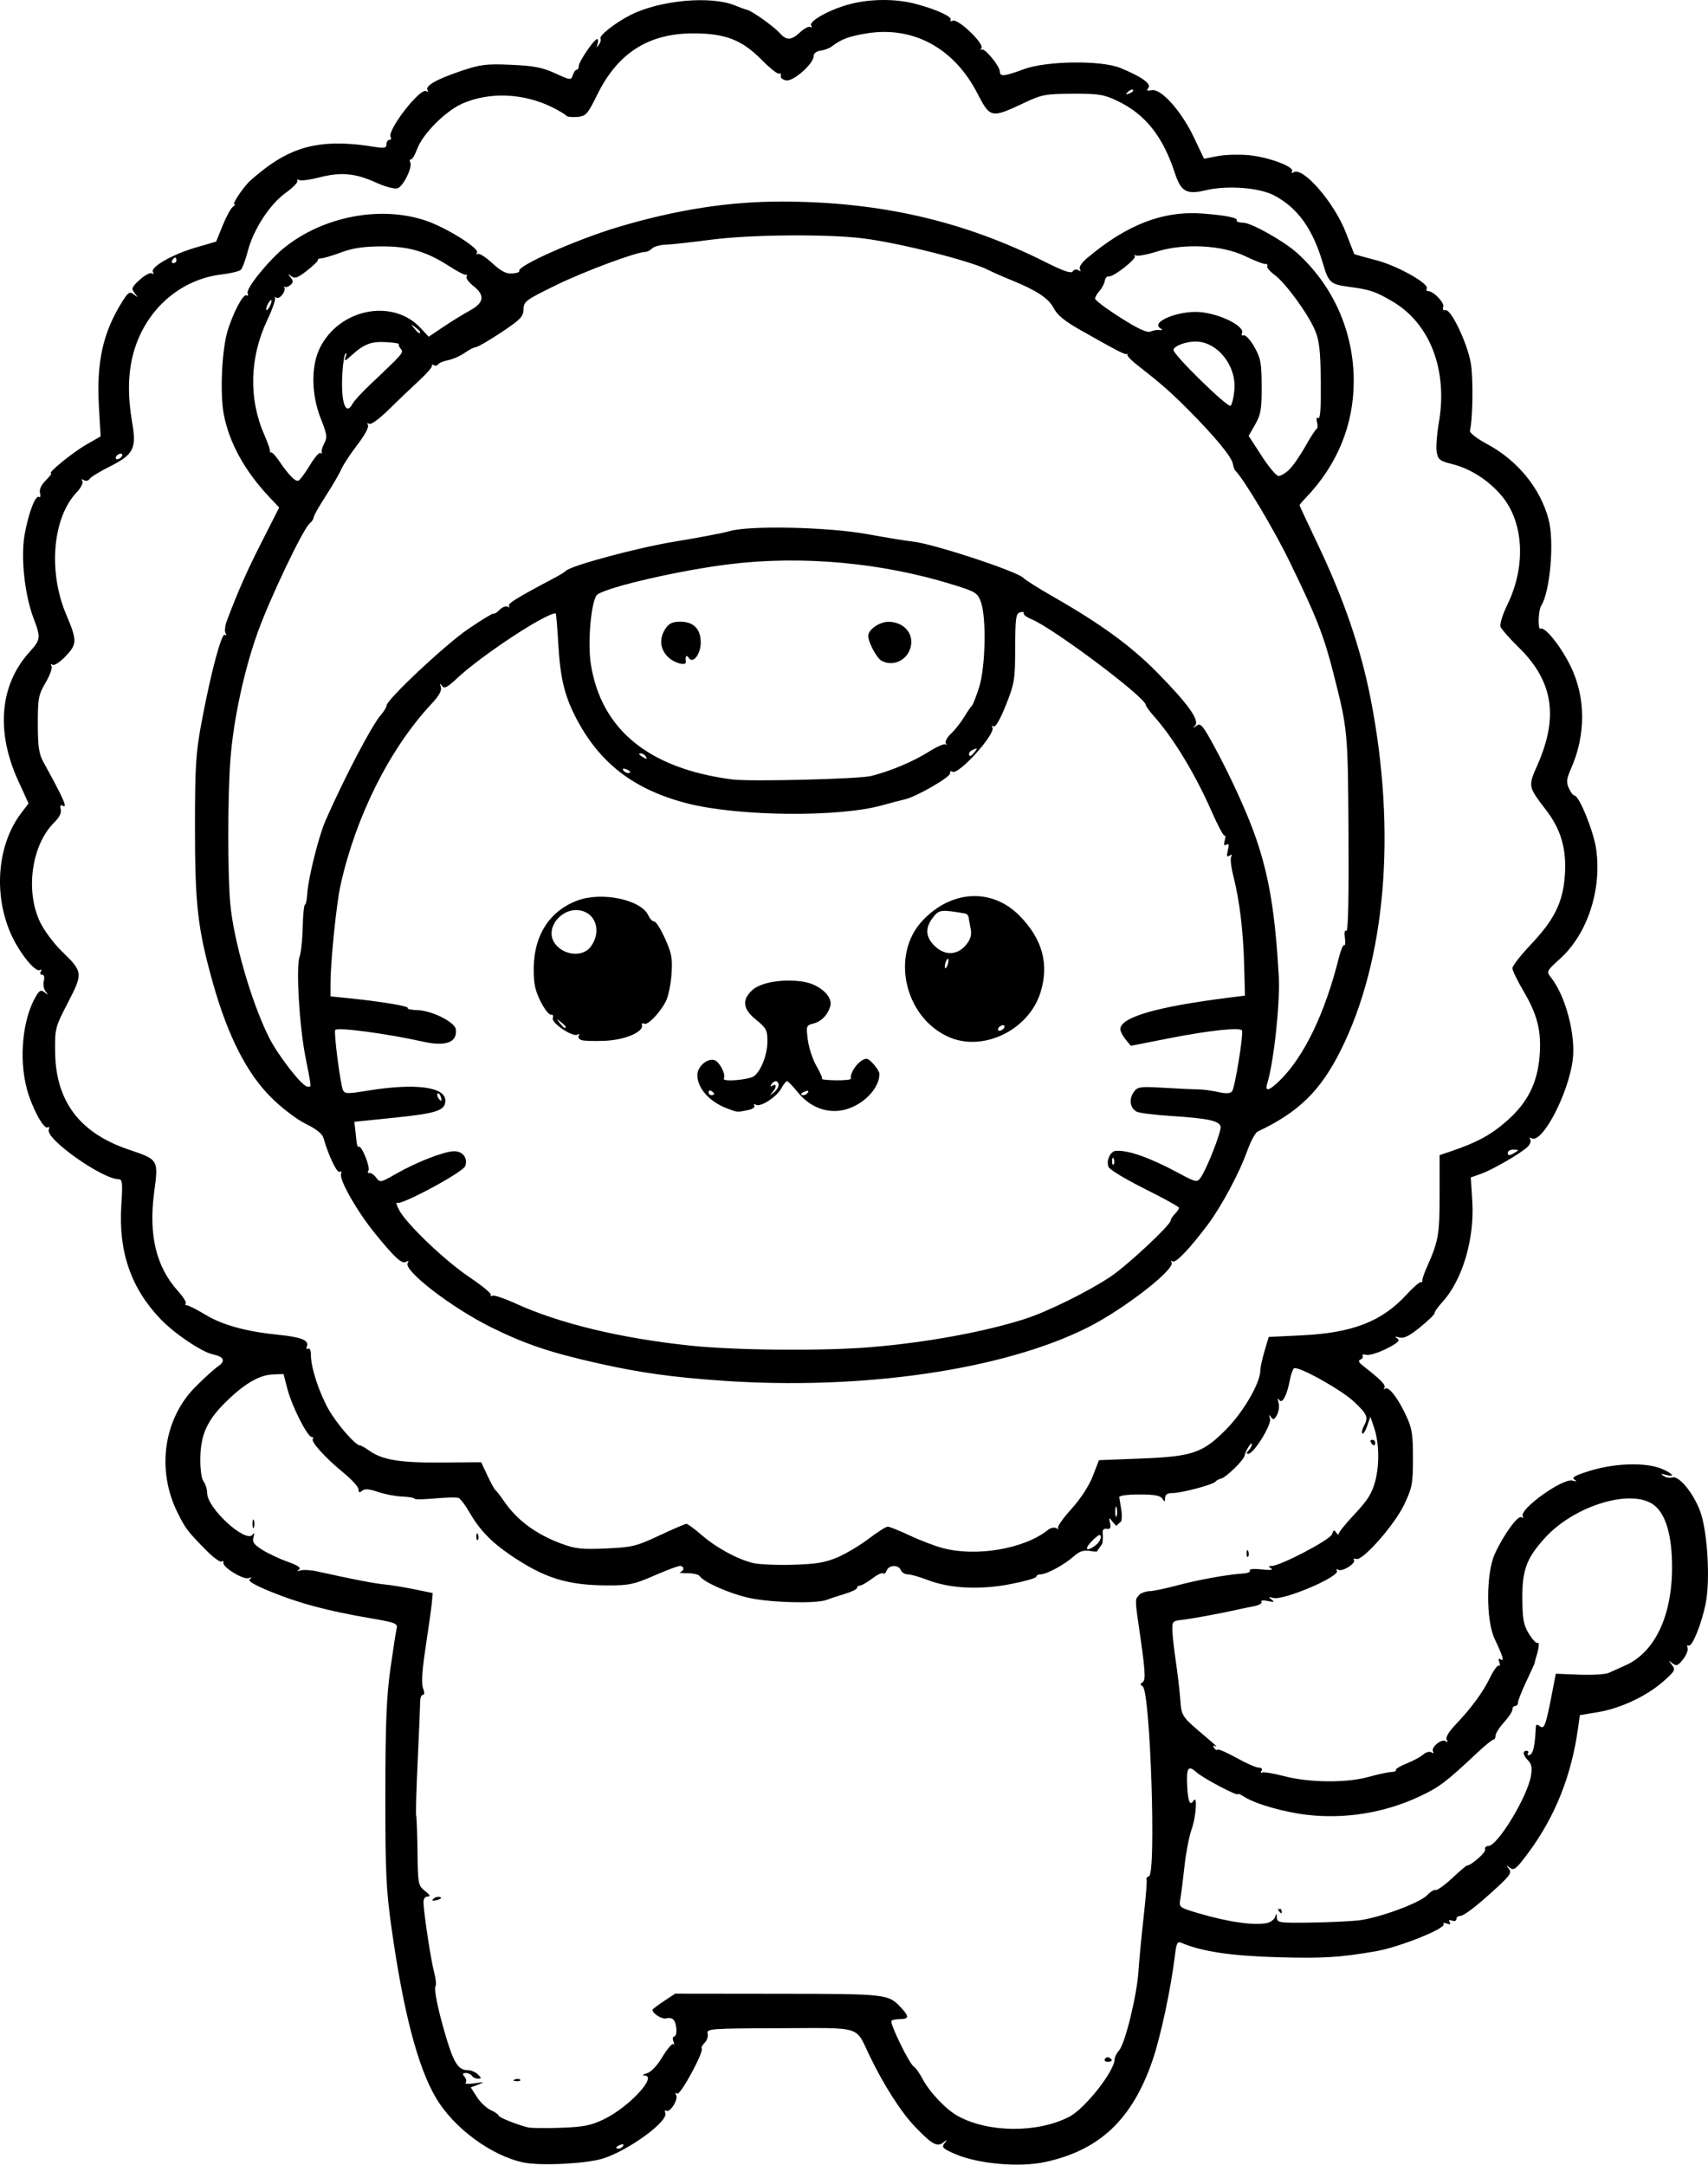 <?xml version="1.0" encoding="UTF-8" standalone="no"?>
<!-- Created with Inkscape (http://www.inkscape.org/) -->

<svg
   width="161.347mm"
   height="204.429mm"
   viewBox="0 0 161.347 204.429"
   version="1.1"
   id="svg1"
   xml:space="preserve"
   xmlns="http://www.w3.org/2000/svg"
   xmlns:svg="http://www.w3.org/2000/svg"><defs
     id="defs1"><clipPath
       clipPathUnits="userSpaceOnUse"
       id="clipPath415"><path
         id="path416"
         style="fill:#ff0000;fill-opacity:1;fill-rule:nonzero;stroke:none;stroke-width:0.265"
         d="m 193.414,-378.487 v 200.332 H 414.19 V -378.487 Z m 125.185,115.62 c 0.029,-0.001 0.058,-0.001 0.086,0 0.222,0.009 0.396,0.099 0.532,0.23 0.096,-0.026 0.189,-0.042 0.278,-0.046 0.944,-0.045 1.456,1.103 0.352,2.26 -0.768,0.805 -1.597,1.548 -2.421,2.295 -1.376,1.232 -2.746,2.472 -4.103,3.726 -0.664,0.607 -0.348,0.315 -0.948,0.875 -0.276,0.258 -0.549,0.422 -0.804,0.514 -0.316,0.278 -0.615,0.575 -0.936,0.848 -0.891,0.739 -1.764,1.501 -2.603,2.299 -0.648,0.638 -1.27,1.301 -1.93,1.928 -0.383,0.356 -0.796,0.675 -1.199,1.007 -0.03,0.443 -0.372,0.942 -1.123,1.287 -0.697,0.32 -1.402,0.626 -2.091,0.963 -0.796,0.395 -1.593,0.788 -2.409,1.139 -2.043,0.881 -2.873,-1.197 -0.835,-2.087 0.008,-0.003 0.016,-0.007 0.024,-0.011 0.164,-0.132 0.362,-0.257 0.608,-0.362 0.158,-0.068 0.314,-0.14 0.47,-0.21 0.472,-0.241 0.936,-0.496 1.405,-0.744 0.634,-0.35 1.261,-0.72 1.85,-1.142 0.618,-0.45 1.19,-0.957 1.753,-1.473 0.66,-0.626 1.28,-1.292 1.931,-1.928 0.87,-0.825 1.771,-1.616 2.694,-2.38 0.99,-0.842 1.963,-1.707 2.894,-2.614 0.015,-0.188 0.058,-0.387 0.171,-0.598 -0.698,-0.318 -0.808,-1.351 0.349,-2.168 0.93,-0.656 0.456,-0.33 1.422,-0.976 1.026,-0.667 2.077,-1.301 3.163,-1.868 0.493,-0.515 1.006,-0.75 1.42,-0.766 z m 6.408,0.61 c 0.546,0.023 0.894,0.542 0.762,1.324 0.153,0.156 0.266,0.389 0.346,0.667 0.061,-0.009 0.123,-0.016 0.184,-0.016 0.795,0 1.58,0.786 1.563,2.36 -0.009,0.792 0.123,1.575 0.263,2.352 0.255,1.178 0.522,2.355 0.792,3.53 0.562,0.299 1.026,1.032 1.065,2.202 0.035,1.063 0.136,2.123 0.21,3.184 0.036,0.154 0.072,0.308 0.109,0.462 0.258,1.152 0.528,2.301 0.771,3.457 0.197,0.917 0.393,1.834 0.581,2.753 0.096,0.537 0.18,1.076 0.262,1.615 0.368,2.429 -1.468,3.251 -2.514,2.015 -0.791,0.066 -1.648,-0.65 -1.781,-2.216 -0.09,-1.063 -0.181,-2.127 -0.27,-3.191 -0.535,0.708 -1.449,0.755 -2.084,0.041 0.022,0.885 0.011,1.772 0.052,2.657 0.143,3.143 -3.033,3.287 -3.175,0.144 -0.037,-0.821 -0.064,-1.641 -0.085,-2.462 -0.066,0.18 -0.05,0.141 -0.146,0.406 -1.078,2.956 -4.064,1.866 -2.986,-1.089 0.79,-2.165 0.392,-1.064 1.193,-3.305 0.666,-1.943 1.362,-3.904 1.737,-5.929 -0.058,-0.708 -0.139,-1.413 -0.261,-2.114 -0.074,-0.429 -0.079,-0.812 -0.032,-1.146 -0.733,-0.047 -1.215,-0.931 -0.519,-2.121 0.476,-0.813 0.939,-1.634 1.398,-2.457 0.367,-0.666 0.748,-1.328 1.096,-2.003 0.414,-0.803 0.994,-1.138 1.472,-1.117 z m 83.173,12.255 h 5.3e-4 5.3e-4 c 0.698,0.004 1.457,0.611 1.771,1.951 0.137,0.583 0.211,1.178 0.269,1.773 0.047,0.521 0.068,1.043 0.082,1.565 0.012,0.62 0.024,1.24 0,1.859 -0.042,0.571 -0.084,1.141 -0.112,1.713 -0.006,0.559 -0.064,1.114 -0.155,1.666 -0.006,0.038 -0.022,0.074 -0.029,0.113 0.102,0.334 0.159,0.733 0.138,1.216 -0.034,0.804 -0.253,1.584 -0.471,2.353 -0.256,0.836 -0.509,1.673 -0.781,2.504 -0.256,0.754 -0.529,1.503 -0.815,2.246 -0.248,0.701 -0.553,1.38 -0.859,2.057 -0.246,0.509 -0.502,1.013 -0.726,1.533 -0.231,0.557 -0.5,1.096 -0.778,1.63 -0.321,0.604 -0.657,1.198 -0.994,1.793 -0.313,0.52 -0.632,1.035 -0.958,1.547 -0.233,0.545 -0.461,1.092 -0.713,1.629 -0.524,1.183 -1.17,2.302 -1.836,3.409 -0.256,0.425 -0.526,0.841 -0.8,1.254 -0.099,0.199 -0.181,0.405 -0.286,0.602 -0.493,0.895 -1.076,1.738 -1.669,2.569 -0.629,0.861 -1.337,1.654 -2.074,2.422 -0.622,0.606 -1.248,1.208 -1.868,1.815 -0.002,0.003 -0.005,0.007 -0.007,0.01 -0.239,0.308 -0.488,0.546 -0.737,0.723 -0.742,0.737 -1.489,1.468 -2.207,2.228 -0.589,0.648 -1.197,1.278 -1.797,1.917 -1.055,1.123 -2.145,1.17 -2.734,0.661 -0.372,0.369 -0.742,0.739 -1.12,1.102 -0.431,0.395 -0.883,0.763 -1.351,1.109 -0.109,0.099 -0.216,0.2 -0.326,0.299 -1.426,1.256 -2.955,2.382 -4.536,3.432 -0.942,0.623 -1.892,1.236 -2.865,1.81 -0.726,0.414 -1.496,0.727 -2.299,0.95 -0.988,0.231 -2.003,0.298 -3.014,0.352 -0.908,0.039 -1.816,0.044 -2.722,0.1 -0.788,0.054 -1.576,0.074 -2.362,0.148 -0.324,0.032 -0.648,0.059 -0.973,0.086 -1.374,0.114 -2.196,-0.431 -2.422,-1.101 -1.25,0.205 -2.498,0.427 -3.754,0.592 -2.835,0.262 -5.685,0.38 -8.529,0.18 -1.846,-0.131 -3.714,-0.229 -5.522,-0.653 -2.038,0.037 -4.076,0.052 -6.114,0.013 -2.052,-0.059 -4.109,-0.1 -6.149,-0.339 -0.569,-0.067 -1.023,-0.227 -1.367,-0.441 -1.147,0.008 -1.89,-1.325 -0.719,-3.033 0.569,-0.83 1.159,-1.645 1.732,-2.473 0.92,-1.364 1.822,-2.74 2.666,-4.153 0.564,-0.939 1.118,-1.905 1.595,-2.885 0.603,-1.237 1.485,-1.807 2.191,-1.81 0.908,-0.004 1.526,0.928 0.893,2.581 -0.505,1.317 -1.23,2.542 -1.953,3.749 -0.873,1.46 -1.806,2.883 -2.756,4.294 -0.069,0.099 -0.139,0.198 -0.208,0.297 0.267,-0.098 0.575,-0.169 0.929,-0.203 2.699,-0.255 5.408,-0.384 8.115,-0.516 3.692,-0.167 7.383,-0.354 11.075,-0.529 0.098,-0.005 0.193,-0.006 0.286,-0.004 1.934,0.035 2.58,1.406 1.859,2.338 0.222,0.144 0.371,0.324 0.486,0.515 0.399,-0.031 0.798,-0.057 1.197,-0.095 2.205,-0.297 4.398,-0.679 6.592,-1.045 1.826,-0.302 3.642,-0.656 5.448,-1.059 1.185,-0.253 2.352,-0.574 3.521,-0.891 0.214,-0.33 0.542,-0.66 1.008,-0.959 2.032,-1.304 4.072,-2.597 6.128,-3.863 1.424,-0.88 2.861,-1.748 4.198,-2.759 0.575,-0.435 1.132,-0.673 1.623,-0.759 0.257,-0.412 0.52,-0.82 0.785,-1.227 0.423,-0.674 0.869,-1.332 1.298,-2.002 0.281,-0.407 0.542,-0.829 0.792,-1.256 0.597,-1.017 1.357,-1.426 1.989,-1.396 0.088,0.004 0.154,0.053 0.235,0.075 1.041,-1.307 2.093,-2.604 3.17,-3.882 1.092,-1.316 2.23,-2.613 3.167,-4.047 0.49,-0.75 1.062,-1.176 1.593,-1.34 0.207,-0.473 0.415,-0.946 0.623,-1.42 0.297,-0.7 0.616,-1.391 0.946,-2.075 0.271,-0.485 0.527,-0.98 0.748,-1.49 0.016,-0.04 0.028,-0.081 0.044,-0.12 0.225,-0.595 0.447,-1.191 0.693,-1.778 0.174,-0.392 0.347,-0.785 0.523,-1.177 0.081,-0.218 0.157,-0.437 0.241,-0.654 0.245,-0.701 0.501,-1.399 0.749,-2.099 0.233,-0.641 0.487,-1.273 0.736,-1.908 0.14,-0.402 0.285,-0.802 0.429,-1.202 0.11,-0.406 0.218,-0.813 0.274,-1.231 0.094,-0.567 0.177,-1.136 0.303,-1.697 0.097,-0.587 0.205,-1.174 0.205,-1.771 0.012,-0.461 10e-4,-0.92 -0.066,-1.378 -0.085,-0.585 -0.035,-1.064 0.093,-1.452 -0.01,-0.195 -0.013,-0.39 -0.03,-0.584 -0.041,-0.438 -0.093,-0.876 -0.189,-1.306 h -5.3e-4 c -0.382,-1.727 0.413,-2.725 1.31,-2.722 z m -92.665,4.052 c 1.48,0.002 2.088,1.784 0.205,3.207 -0.692,0.523 -1.379,1.053 -2.099,1.537 -1.117,0.729 -2.257,1.42 -3.415,2.08 0.032,0.208 0.049,0.529 0.062,0.912 1.312,1.226 1.161,1.353 0.15,1.836 -0.051,0.024 -0.083,0.038 -0.131,0.06 -0.034,0.183 -0.293,0.216 -0.546,0.254 -0.271,0.123 -0.543,0.245 -0.907,0.408 -1.954,0.876 -3.899,1.786 -5.772,2.827 2.609,-0.862 5.203,-1.778 7.743,-2.826 1.719,-0.697 3.428,-1.513 5.259,-1.866 0.29,-0.056 0.555,-0.08 0.796,-0.077 2.331,0.025 2.366,2.549 -0.402,3.231 -1.539,0.38 -2.993,1.063 -4.458,1.657 -2.627,1.084 -5.31,2.029 -8.008,2.921 -1.247,0.383 -2.484,0.798 -3.708,1.246 -1.459,0.535 -2.457,0.075 -2.746,-0.655 -2.401,1.951 -4.631,0.181 -2.507,-1.964 -0.624,0.277 -1.25,0.546 -1.88,0.808 -0.07,0.048 -0.132,0.076 -0.186,0.077 -0.239,0.099 -0.475,0.203 -0.715,0.299 -0.604,-0.153 -1.637,0.139 -1.811,-0.459 -0.643,-2.207 0.65,-2.589 1.838,-3.163 0.403,-0.195 0.807,-0.386 1.21,-0.579 1.959,-0.937 0.904,-0.423 2.947,-1.434 2.65,-1.334 5.303,-2.66 7.941,-4.017 1.098,-0.901 2.211,-1.784 3.35,-2.632 0.952,-0.702 1.914,-1.393 2.918,-2.021 0.583,-0.365 1.123,-0.524 1.583,-0.532 0.283,-0.005 0.534,0.049 0.748,0.145 0.274,-0.206 0.555,-0.403 0.829,-0.61 0.627,-0.474 1.218,-0.672 1.712,-0.671 z m 11.179,22.28 c 0.732,-0.04 1.506,0.614 1.702,2.075 0.1,0.747 0.137,1.498 0.146,2.251 0.584,-0.916 1.157,-1.84 1.786,-2.725 0.626,-0.882 1.322,-1.236 1.894,-1.214 1.093,0.042 1.74,1.453 0.605,3.178 -0.195,0.296 -0.39,0.591 -0.584,0.886 0.147,0.169 0.236,0.402 0.291,0.662 0.63,0.309 0.993,1.196 0.546,2.531 -0.491,1.466 -0.971,2.936 -1.435,4.411 -0.104,0.328 -0.208,0.657 -0.312,0.985 -0.711,2.244 -2.586,2.271 -3.087,0.886 -0.715,0.227 -1.411,-0.113 -1.655,-0.885 -0.745,1.14 -1.492,2.279 -2.236,3.42 -1.719,2.635 -4.38,0.899 -2.662,-1.736 1.174,-1.801 2.341,-3.607 3.529,-5.398 0.126,-0.189 0.36,-0.542 0.543,-0.814 -0.274,-0.399 -0.449,-0.978 -0.434,-1.739 0.028,-1.375 0.086,-2.758 -0.062,-4.128 -0.181,-1.662 0.595,-2.598 1.425,-2.644 z m -58.075,6.879 c 0.502,-7.9e-4 0.964,0.304 1.203,0.867 0.284,-0.323 0.634,-0.506 0.993,-0.506 0.794,0 1.592,0.787 1.601,2.36 0.006,0.975 -0.079,1.947 -0.145,2.919 -0.213,3.139 -3.384,2.924 -3.171,-0.215 0.018,-0.273 0.023,-0.548 0.042,-0.821 -1.178,1.691 -3.333,0.669 -2.572,-1.931 0.072,-0.245 0.148,-0.49 0.213,-0.737 0.348,-1.332 1.131,-1.935 1.836,-1.936 z m 9.724,1.391 c 0.906,0.029 1.679,1.055 1.221,2.764 -0.109,0.408 -0.303,0.783 -0.505,1.151 -1.515,2.757 -4.36,1.164 -2.773,-1.553 0.088,-0.15 0.178,-0.301 0.222,-0.471 0.346,-1.332 1.131,-1.913 1.835,-1.891 z m 49.973,7.283 c 0.985,0.016 1.616,1.072 0.783,2.744 -0.752,1.511 -1.893,2.799 -2.995,4.064 -1.128,1.258 -2.353,2.424 -3.586,3.577 -1.151,1.076 -2.27,1.03 -2.811,0.447 -0.181,0.141 -0.363,0.281 -0.544,0.421 -0.09,0.494 -0.391,1.048 -0.972,1.585 -1.192,1.105 -2.463,2.122 -3.739,3.127 -1.24,0.992 -2.548,1.892 -3.864,2.779 -1.531,1.032 -2.773,0.55 -3.013,-0.379 -0.759,0.393 -1.529,0.762 -2.337,1.038 -2.977,1.019 -3.684,-1.895 -0.77,-3.084 0.465,-0.19 0.919,-0.403 1.367,-0.626 0.084,-0.072 0.133,-0.147 0.23,-0.218 1.628,-1.176 3.259,-2.349 4.957,-3.424 0.735,-0.459 1.478,-0.908 2.221,-1.356 1.472,-1.186 2.952,-2.362 4.405,-3.572 1.604,-1.376 3.248,-2.724 4.679,-4.284 0.665,-0.725 1.358,-1.026 1.932,-1.027 0.336,-5.3e-4 0.63,0.104 0.856,0.286 0.347,-0.229 0.681,-0.396 0.976,-0.454 0.017,-0.029 0.041,-0.053 0.058,-0.082 0.653,-1.099 1.494,-1.575 2.168,-1.564 z m -46.173,3.273 c 0.732,-0.013 1.466,0.671 1.574,2.142 0.05,0.683 0.12,1.361 0.282,2.028 0.742,3.057 -2.388,3.794 -3.094,0.728 -0.175,-0.76 -0.295,-1.527 -0.334,-2.306 -0.085,-1.669 0.743,-2.577 1.573,-2.592 z" /></clipPath><clipPath
       clipPathUnits="userSpaceOnUse"
       id="clipPath466"><path
         id="path467"
         style="fill:#ff0000;fill-opacity:1;fill-rule:nonzero;stroke:none;stroke-width:0.265"
         d="m 189.639,-381.081 v 221.896 h 202.976 v -221.896 z m 32.426,48.156 c 2.224,-0.071 2.295,2.176 0.071,2.246 l -0.949,0.03 c -1.193,0.047 -2.386,0.102 -3.574,0.219 -2.214,0.218 -2.387,-2.023 -0.173,-2.241 1.216,-0.119 2.438,-0.175 3.659,-0.223 0.322,-0.01 0.644,-0.021 0.965,-0.031 z m 118.92,15.325 c 0.215,-0.006 0.457,0.022 0.726,0.093 1.092,0.291 2.208,0.472 3.321,0.665 1.191,-0.039 2.383,-0.044 3.575,-0.056 0.285,-0.003 0.57,-0.005 0.855,-0.008 2.225,-0.02 2.245,2.228 0.02,2.247 l -0.852,0.008 c -0.879,0.009 -1.758,0.015 -2.637,0.033 -0.281,0.085 -0.61,0.127 -1.027,0.054 -0.037,-0.007 -0.074,-0.016 -0.111,-0.022 -0.13,0.005 -0.26,0.007 -0.39,0.013 -0.618,0.026 -1.078,-0.128 -1.374,-0.366 -0.624,-0.119 -1.253,-0.211 -1.868,-0.374 -1.882,-0.499 -1.743,-2.242 -0.239,-2.287 z m 21.866,17.458 c 0.182,0.002 0.363,0.006 0.545,0.012 1.069,0.044 2.117,0.251 3.157,0.487 0.962,0.246 1.908,0.55 2.855,0.848 0.852,0.291 1.706,0.573 2.564,0.844 0.769,0.225 1.546,0.421 2.323,0.616 0.561,0.141 1.112,0.319 1.671,0.463 0.321,0.106 0.649,0.176 0.979,0.244 0.34,0.066 0.671,0.17 1,0.278 0.068,0.027 0.135,0.054 0.203,0.081 2.065,0.828 1.091,3.121 -0.871,2.072 -0.011,-0.006 -0.023,-0.012 -0.035,-0.018 -0.249,-0.082 -0.498,-0.164 -0.756,-0.212 -0.365,-0.076 -0.73,-0.153 -1.085,-0.269 -0.554,-0.144 -1.099,-0.316 -1.654,-0.458 -0.821,-0.206 -1.642,-0.413 -2.454,-0.653 -0.857,-0.271 -1.711,-0.551 -2.562,-0.843 -0.889,-0.28 -1.776,-0.565 -2.678,-0.8 -0.905,-0.206 -1.815,-0.393 -2.745,-0.433 -0.623,-0.025 -1.245,-0.012 -1.867,0.039 -2.217,0.183 -2.44,-2.042 -0.224,-2.236 0.543,-0.048 1.087,-0.066 1.632,-0.061 z m -1.904,27.529 c 0.635,0.009 1.245,0.177 1.848,0.375 1.225,0.5 2.376,1.166 3.522,1.823 0.999,0.592 1.97,1.23 2.948,1.856 0.711,0.452 1.431,0.888 2.131,1.357 0.398,0.279 0.204,0.142 0.582,0.408 1.819,1.28 0.526,3.119 -1.293,1.838 -0.362,-0.255 -0.183,-0.129 -0.539,-0.379 -0.687,-0.46 -1.395,-0.886 -2.092,-1.331 -0.947,-0.606 -1.886,-1.224 -2.853,-1.798 -1.019,-0.584 -2.041,-1.174 -3.12,-1.642 -0.46,-0.158 -0.916,-0.293 -1.408,-0.252 -2.217,0.184 -2.221,-2.113 0,-2.247 0.092,-0.006 0.183,-0.008 0.273,-0.006 z m -0.573,11.317 c 0.453,-0.019 1.015,0.259 1.492,0.943 0.516,0.741 1.156,1.389 1.761,2.057 0.695,0.743 1.317,1.547 1.906,2.376 1.094,1.54 -0.065,2.69 -1.226,1.898 -0.419,0.289 -1.128,0.237 -1.848,-0.453 -0.346,-0.332 -0.697,-0.659 -1.064,-0.969 -0.488,-0.402 -0.976,-0.82 -1.539,-1.114 -1.603,-0.836 -1.347,-2.3 -0.114,-2.314 0.153,-0.002 0.322,0.02 0.504,0.067 -0.108,-0.146 -0.234,-0.28 -0.332,-0.433 -0.749,-1.172 -0.296,-2.027 0.459,-2.058 z m -24.395,34.343 c 0.989,0.002 1.447,1.091 0.252,2.153 -1.08,0.96 -2.376,1.633 -3.645,2.304 -1.967,1.04 -3.018,-0.949 -1.05,-1.987 1.073,-0.566 2.166,-1.129 3.105,-1.906 0.482,-0.399 0.95,-0.565 1.337,-0.564 z m 10.502,15.056 c 0.335,-0.011 0.699,0.184 0.996,0.577 0.694,0.262 1.171,0.841 1.609,1.418 0.402,0.519 0.72,1.093 1.043,1.662 0.247,0.423 0.483,0.854 0.703,1.292 0.194,0.392 0.381,0.787 0.561,1.185 0.154,0.335 0.247,0.694 0.392,1.032 0.154,0.376 0.318,0.747 0.452,1.131 0.137,0.393 0.256,0.793 0.391,1.187 0.135,0.359 0.26,0.724 0.368,1.092 0.091,0.282 0.199,0.559 0.303,0.836 0.071,0.216 0.188,0.404 0.299,0.599 0.126,0.215 0.254,0.429 0.397,0.634 0.183,0.248 0.317,0.526 0.471,0.792 0.195,0.319 0.344,0.655 0.452,1.013 0.123,0.321 0.184,0.66 0.23,0.999 0.022,0.326 0.075,0.646 0.132,0.967 0.073,0.485 0.149,0.97 0.205,1.457 0.054,0.537 0.119,1.072 0.162,1.61 0.039,0.435 0.11,0.865 0.177,1.296 0.081,0.344 0.147,0.691 0.195,1.041 0.043,0.362 0.059,0.726 0.069,1.09 0.04,0.42 0.072,0.84 0.093,1.261 0.024,0.531 0.031,1.062 0.037,1.593 0.005,0.563 -0.029,1.126 -0.079,1.686 -0.051,0.555 -0.152,1.104 -0.267,1.648 -0.13,0.6 -0.358,1.171 -0.579,1.742 -0.208,0.555 -0.389,1.119 -0.565,1.685 -0.138,0.4 -0.255,0.807 -0.349,1.22 -0.498,2.168 -2.695,1.659 -2.19,-0.507 0.079,-0.338 0.183,-0.669 0.285,-1.001 -0.194,-0.191 -0.314,-0.513 -0.382,-0.896 -0.382,0.087 -0.788,-0.002 -1.206,-0.409 -0.171,-0.167 -0.191,-0.439 -0.287,-0.658 -0.004,-0.116 -0.007,-0.233 -0.01,-0.349 -0.035,-1.245 0.785,-0.379 1.451,0.24 0.01,-0.334 0.019,-0.669 0.027,-1.003 -0.068,-0.014 -0.144,-0.027 -0.232,-0.039 -0.132,-0.018 -0.241,1.8e-4 -0.325,0.029 -0.008,0.007 -0.016,0.015 -0.024,0.022 -0.227,0.196 -0.188,0.051 0.024,-0.022 0.077,-0.068 0.15,-0.141 0.225,-0.211 0.116,-0.117 0.232,-0.235 0.346,-0.353 0.001,-0.052 0.003,-0.103 0.004,-0.155 0.018,-1.535 -0.013,-3.071 -0.031,-4.606 -0.035,-1.817 -0.086,-3.633 -0.206,-5.447 -0.088,-1.2 -0.143,-2.418 -0.456,-3.585 -0.216,-0.808 -0.095,-1.444 0.181,-1.814 -0.142,-0.253 -0.284,-0.505 -0.381,-0.779 -0.124,-0.333 -0.254,-0.664 -0.358,-1.004 -0.093,-0.333 -0.215,-0.659 -0.333,-0.983 -0.08,-0.233 -0.156,-0.467 -0.232,-0.701 -0.022,1.47 -1.692,1.723 -2.262,-0.112 -0.495,-1.593 -0.247,-0.785 -0.743,-2.424 -0.517,-1.684 -1.028,-3.37 -1.566,-5.048 -0.382,-1.192 0.134,-1.908 0.78,-1.93 z m 41.837,10.034 c 0.562,0.001 1.122,0.558 1.12,1.671 -1.4e-4,0.068 1.3e-4,0.136 0,0.204 -0.001,0.516 -0.002,1.032 -0.008,1.548 -0.007,0.6 -0.017,1.201 -0.052,1.801 -0.048,0.727 -0.107,1.458 -0.291,2.165 -0.208,0.656 -0.505,1.265 -0.968,1.783 -0.394,0.43 -0.826,0.824 -1.311,1.151 -0.482,0.329 -0.969,0.655 -1.49,0.917 -0.623,0.272 -1.269,0.487 -1.959,0.47 -0.552,-0.02 -1.103,-0.075 -1.648,-0.172 -2.191,-0.389 -1.756,-2.553 0.441,-2.203 0.422,0.067 0.848,0.12 1.276,0.13 0.351,-7.9e-4 0.67,-0.14 0.984,-0.281 0.389,-0.218 0.761,-0.465 1.129,-0.716 0.332,-0.231 0.643,-0.494 0.908,-0.799 0.235,-0.273 0.393,-0.586 0.487,-0.931 0.123,-0.545 0.163,-1.104 0.199,-1.66 0.031,-0.56 0.04,-1.12 0.046,-1.681 0.005,-0.509 0.007,-1.018 0.008,-1.527 v -0.203 c 0.002,-1.113 0.565,-1.668 1.127,-1.667 z" /></clipPath><clipPath
       clipPathUnits="userSpaceOnUse"
       id="clipPath477"><path
         id="path478"
         style="fill:#ff0000;fill-opacity:1;fill-rule:nonzero;stroke:none;stroke-width:0.265"
         d="m 166.261,-357.83 v 149.824 h 187.289 v -149.824 z m 35.148,74.609 c 1.38,0.015 2.225,1.481 1.063,3.854 -1.038,2.119 -2.834,3.736 -4.622,5.219 l -1.115,0.833 c -3.565,2.663 -6.259,-0.959 -2.683,-3.607 l 0.944,-0.699 c 1.226,-0.995 2.446,-2.073 3.303,-3.416 0.972,-1.524 2.166,-2.194 3.11,-2.184 z m 4.08,0.111 c 0.372,-0.045 1.1,1.562 1.99,2.394 0.325,0.081 0.664,0.24 0.999,0.483 0.385,-0.021 0.784,-0.283 1.189,-0.965 0.009,-0.015 0.051,-0.119 0.103,-0.067 0.081,0.083 0.126,0.195 0.201,0.284 0.153,0.181 0.319,0.352 0.482,0.525 0.841,0.892 0.803,0.838 1.717,1.738 1.262,1.262 0.645,0.642 1.852,1.859 3.074,3.098 0.063,6.167 -3.011,3.305 -0.875,0.803 -2.537,0.66 -3.932,-1.219 -0.471,-0.635 -0.959,-1.264 -1.303,-1.981 -0.658,-1.371 -0.647,-2.473 -0.258,-3.175 -0.139,-0.369 -0.255,-0.75 -0.309,-1.161 -0.032,-0.246 0.006,-0.496 0.009,-0.745 h -5.2e-4 c 0.01,-0.904 0.106,-1.256 0.272,-1.276 z" /></clipPath><clipPath
       clipPathUnits="userSpaceOnUse"
       id="clipPath484"><path
         id="path485"
         style="fill:#ff0000;fill-opacity:1;fill-rule:nonzero;stroke:none;stroke-width:0.265"
         d="m 176.1,-387.884 v 228.434 h 199.078 v -228.434 z m 101.577,158.962 c 3.29,0.049 4.385,3.826 0.158,6.336 -2.311,1.372 -4.871,2.198 -7.438,2.936 -1.548,0.387 -3.106,0.734 -4.658,1.105 -6.12,1.463 -7.598,-4.721 -1.477,-6.183 1.462,-0.349 2.928,-0.68 4.389,-1.034 2,-0.567 3.998,-1.181 5.815,-2.215 1.197,-0.681 2.29,-0.959 3.211,-0.945 z m -65.574,27.794 c 0.788,-0.012 1.728,0.199 2.792,0.708 1.257,0.602 2.527,1.171 3.797,1.744 5.736,2.588 3.122,8.383 -2.614,5.794 -1.144,-0.516 -2.302,-1.006 -3.415,-1.586 -4.535,-2.361 -3.974,-6.608 -0.56,-6.661 z" /></clipPath><clipPath
       clipPathUnits="userSpaceOnUse"
       id="clipPath507"><path
         id="path508"
         style="fill:#ff0000;fill-opacity:1;fill-rule:nonzero;stroke:none;stroke-width:0.265"
         d="m 206.099,-418.087 v 247.842 h 215.29 v -247.842 z m 208.756,165.24 c 1.547,-0.003 2.969,1.561 2.8,4.703 -0.118,2.196 -0.653,4.349 -1.195,6.471 -0.661,2.498 -1.464,4.95 -2.335,7.381 -0.433,1.207 -1,2.359 -1.549,3.516 -0.446,0.94 -0.985,1.573 -1.546,2.078 -0.1,0.241 -0.203,0.482 -0.302,0.723 -1.174,2.954 -2.453,5.865 -3.762,8.761 -0.159,0.353 -0.36,0.58 -0.541,0.87 -0.061,0.191 -0.178,0.401 -0.261,0.599 0.862,1.048 0.803,2.93 -0.984,5.056 -1.416,1.684 -3.146,3.071 -4.865,4.432 l -0.883,0.656 c -3.608,2.679 -6.572,0.83 -6.129,-1.806 -1.273,0.366 -2.553,0.709 -3.818,1.104 -0.039,1.246 -0.934,2.684 -2.981,3.756 -0.5,0.262 -1,0.524 -1.501,0.786 -2.415,1.212 -4.844,2.42 -7.45,3.172 -5.768,1.663 -7.69,-3.796 -2.608,-5.818 -0.35,-1.42 0.484,-3.241 3.117,-4.392 2.222,-0.972 4.46,-1.907 6.754,-2.697 3.207,-1.071 6.448,-2.037 9.721,-2.886 0.761,-0.197 1.456,-0.275 2.077,-0.257 0.442,0.013 0.845,0.077 1.209,0.178 0.38,-0.527 0.242,-0.34 0.691,-0.949 0.622,-0.873 1.263,-1.735 1.776,-2.679 0.212,-0.39 0.436,-0.736 0.669,-1.041 0.083,-0.24 0.098,-0.451 0.212,-0.703 1.28,-2.83 2.529,-5.675 3.676,-8.561 1.026,-2.494 2.09,-4.979 2.91,-7.551 0.464,-1.456 1.159,-2.517 1.924,-3.205 0.21,-0.699 0.43,-1.395 0.618,-2.101 0.414,-1.611 0.819,-3.237 0.996,-4.894 0.336,-3.128 2.009,-4.699 3.556,-4.703 z" /></clipPath><clipPath
       clipPathUnits="userSpaceOnUse"
       id="clipPath521"><path
         id="path522"
         style="fill:#ff0000;fill-opacity:1;fill-rule:nonzero;stroke:none;stroke-width:0.265"
         d="m 75.264,-410.475 v 216.904 H 258.979 v -216.904 z m 126.087,48.274 c 3.272,-0.058 4.469,3.101 1.895,5.296 0.47,1.385 -0.23,3.281 -2.758,4.652 -2.077,1.127 -4.201,2.181 -6.137,3.546 -4.994,3.52 -8.841,-0.829 -4.459,-4.55 -0.474,-1.231 0.051,-2.981 2.155,-4.571 1.464,-1.107 3.058,-2.02 4.683,-2.867 1.432,-0.67 0.712,-0.354 2.16,-0.949 0.909,-0.374 1.736,-0.544 2.46,-0.557 z m -30.467,68.021 c 2.809,-0.018 3.832,3.647 0.227,6.694 -1.379,1.166 -2.848,2.213 -4.345,3.22 -1.019,0.737 -0.495,0.365 -1.573,1.114 -5.168,3.591 -8.796,-1.637 -3.624,-5.222 1.043,-0.723 0.491,-0.334 1.655,-1.17 1.507,-1.008 2.947,-2.099 4.361,-3.231 1.228,-0.983 2.363,-1.399 3.299,-1.405 z" /></clipPath><clipPath
       clipPathUnits="userSpaceOnUse"
       id="clipPath611"><path
         id="path612"
         style="fill:#ff0000;fill-opacity:1;fill-rule:nonzero;stroke:none;stroke-width:0.265"
         d="m 90.901,-436.178 v 237.61 H 336.5 v -237.61 z m 166.978,59.768 c 1.149,0.044 2.482,0.858 3.587,2.717 0.965,1.623 1.758,3.334 2.473,5.079 0.186,0.321 0.379,0.624 0.537,1.021 0.796,2.004 1.68,3.972 2.564,5.938 1.449,3.224 0.233,5.388 -1.549,5.711 -1.509,0.728 -3.695,-0.147 -4.821,-3.259 l -0.813,-2.247 c -1.082,-2.959 -2.138,-5.959 -3.68,-8.718 -2.014,-3.605 -0.492,-6.327 1.702,-6.243 z m -81.346,4.066 c 0.058,-0.001 0.117,10e-4 0.176,0.004 1.291,0.073 2.696,1.203 3.459,3.643 0.542,1.733 0.56,3.533 0.501,5.328 -0.207,6.289 -6.602,6.061 -6.353,-0.227 0.041,-1.038 0.091,-2.074 -0.179,-3.091 -0.929,-3.498 0.585,-5.624 2.396,-5.657 z m -20.035,23.616 c 1.812,0.058 3.328,2.102 2.369,5.509 -0.757,2.689 -1.569,5.363 -2.279,8.067 -0.143,0.589 -0.287,1.178 -0.43,1.767 -1.489,6.114 -7.668,4.607 -6.176,-1.506 0.153,-0.626 0.306,-1.252 0.458,-1.878 0.723,-2.747 1.548,-5.463 2.315,-8.196 0.744,-2.651 2.333,-3.807 3.743,-3.763 z m 109.96,0.823 c 1.468,-0.025 2.941,1.342 3.158,4.283 0.492,6.658 -0.364,13.322 -1.124,19.927 -0.72,6.251 -7.036,5.524 -6.315,-0.728 0.011,-0.091 0.018,-0.183 0.029,-0.274 -0.639,-0.66 -1.171,-1.659 -1.458,-3.031 -0.808,-3.859 -1.572,-7.726 -2.3,-11.6 -0.653,-3.479 1.027,-5.422 2.828,-5.356 0.735,0.027 1.488,0.392 2.114,1.119 0.133,-2.757 1.561,-4.315 3.067,-4.341 z m 7.858,12.076 c 1.168,0.033 2.537,0.826 3.689,2.657 0.711,1.13 1.306,2.326 1.904,3.517 2.823,5.624 -2.868,8.475 -5.683,2.847 -0.479,-0.959 -0.957,-1.92 -1.51,-2.839 -2.13,-3.538 -0.63,-6.245 1.6,-6.183 z m -117.602,29.075 c 1.586,-10e-5 3.127,1.572 3.043,4.718 -0.034,1.285 0.004,2.561 0.193,3.833 0.924,6.225 -5.443,7.124 -6.294,0.889 -0.214,-1.568 -0.304,-3.139 -0.255,-4.722 0.098,-3.145 1.728,-4.717 3.313,-4.718 z m 93.831,39.073 h 5.3e-4 c 0.814,-0.006 1.208,0.839 0.363,2.029 -0.186,0.261 -0.422,0.48 -0.637,0.716 -0.194,0.202 -0.371,0.419 -0.547,0.637 -0.222,0.308 -0.48,0.586 -0.757,0.844 -0.103,0.107 -0.239,0.171 -0.355,0.261 -0.003,0.015 -0.006,0.03 -0.009,0.046 -0.115,0.521 -0.226,1.043 -0.338,1.565 -0.094,0.436 -0.258,0.766 -0.455,0.997 0.085,0.152 0.169,0.303 0.254,0.455 0.047,-0.009 0.095,-0.015 0.145,-0.017 0.296,-0.009 0.616,0.188 0.924,0.492 0.143,-0.365 0.454,-0.581 0.834,-0.559 0.373,0.021 0.811,0.271 1.219,0.835 0.773,1.07 1.328,2.278 1.884,3.47 0.205,0.44 0.268,0.829 0.232,1.147 0.483,1.861 -1.327,2.503 -2.069,0.787 -0.408,0.293 -1.036,0.189 -1.563,-0.452 -0.409,0.157 -0.848,-0.034 -1.124,-0.49 0.107,0.409 0.209,0.819 0.309,1.229 0.082,0.312 0.162,0.625 0.241,0.938 0.541,2.158 -1.64,2.705 -2.18,0.546 -0.08,-0.319 -0.163,-0.637 -0.245,-0.956 -0.214,-0.886 -0.437,-1.77 -0.709,-2.64 -0.035,-0.115 -0.085,-0.224 -0.121,-0.338 -0.219,-0.139 -0.44,-0.346 -0.648,-0.633 -0.119,-0.165 -0.253,-0.326 -0.374,-0.486 -0.773,-1.021 -0.802,-1.928 -0.354,-2.252 -0.046,-0.091 -0.086,-0.185 -0.134,-0.275 -0.314,-0.682 -0.57,-1.41 -0.327,-2.162 0.177,-0.517 0.43,-0.992 0.824,-1.379 0.342,-0.327 0.718,-0.613 1.109,-0.878 0.345,-0.215 0.703,-0.41 1.074,-0.576 0.156,-0.082 0.306,-0.186 0.435,-0.333 0.202,-0.177 0.37,-0.388 0.53,-0.603 0.205,-0.253 0.412,-0.504 0.637,-0.74 0.138,-0.151 0.28,-0.299 0.424,-0.444 0.538,-0.543 1.08,-0.78 1.506,-0.783 z m -2.277,11.749 -5.3e-4,5.3e-4 c 0.006,0.019 0.012,0.039 0.018,0.058 -5.3e-4,-0.022 -0.009,-0.035 -0.009,-0.057 -0.003,-10e-4 -0.005,-10e-4 -0.008,-0.002 z m -61.167,9.475 c 2.111,-0.044 3.649,2.374 1.863,5.878 -0.838,1.645 -1.242,3.478 -1.702,5.258 -1.575,6.092 -7.734,4.497 -6.154,-1.594 0.573,-2.21 1.116,-4.467 2.17,-6.506 1.084,-2.096 2.556,-3.009 3.823,-3.035 z m 55.141,13.2 c 0.435,-0.004 0.942,0.311 1.32,1.055 0.529,1.042 0.868,2.165 1.215,3.277 0.35,1.146 0.593,2.321 0.84,3.493 0.305,1.448 -0.565,2.136 -1.317,1.796 0.006,0.028 0.014,0.056 0.02,0.083 0.067,0.364 0.134,0.728 0.202,1.091 1.141,6.188 -5.122,7.338 -6.252,1.148 -0.058,-0.315 -0.115,-0.63 -0.173,-0.945 -0.263,-1.275 -0.574,-2.537 -0.944,-3.782 -1.177,-3.958 -0.642,-6.71 1.025,-6.787 0.873,-0.04 2.058,0.654 3.47,2.292 0.189,0.22 0.315,0.474 0.476,0.71 -0.154,-0.436 -0.324,-0.867 -0.526,-1.284 -0.606,-1.252 -0.08,-2.14 0.645,-2.146 z" /></clipPath><clipPath
       clipPathUnits="userSpaceOnUse"
       id="clipPath626"><path
         id="path627"
         style="fill:#ff0000;fill-opacity:1;fill-rule:nonzero;stroke:none;stroke-width:0.265"
         d="m 330.726,-459.305 v 230.702 h 206.081 v -230.702 z m 169.952,10.687 c 1.124,0 2.257,1.113 2.276,3.337 0.013,1.449 -0.003,2.897 -0.053,4.346 -0.003,0.059 -0.003,0.036 -0.004,0.086 0.339,0.548 0.556,1.311 0.557,2.289 0,1.315 0.008,2.63 -0.022,3.944 -0.008,0.996 -0.087,1.987 -0.176,2.978 -0.401,4.432 -4.891,4.019 -4.476,-0.411 0.083,-0.889 0.152,-1.779 0.159,-2.673 0.018,-0.751 0.021,-1.503 0.022,-2.254 -0.405,-0.573 -0.659,-1.419 -0.613,-2.54 0.041,-1.029 0.021,-0.504 0.062,-1.576 0.05,-1.396 0.063,-2.791 0.051,-4.188 -0.019,-2.225 1.095,-3.337 2.218,-3.337 z m -135.666,5.289 c 1.114,2.9e-4 2.261,1.113 2.347,3.336 0.023,0.609 0.096,1.212 0.191,1.812 0.495,0.549 0.83,1.442 0.808,2.683 -0.022,1.281 0.033,2.56 0.083,3.84 0.03,0.756 0.056,1.512 0.081,2.269 0.148,4.447 -4.345,4.597 -4.493,0.149 -0.025,-0.748 -0.05,-1.496 -0.08,-2.244 -0.03,-0.778 -0.06,-1.555 -0.077,-2.333 -0.028,-0.103 -0.076,-0.17 -0.1,-0.279 -0.202,-0.931 -0.099,-0.451 -0.309,-1.442 -0.281,-1.472 -0.567,-2.951 -0.599,-4.455 -0.047,-2.224 1.034,-3.336 2.148,-3.336 z" /></clipPath><clipPath
       clipPathUnits="userSpaceOnUse"
       id="clipPath633"><path
         id="path634"
         style="fill:#ff0000;fill-opacity:1;fill-rule:nonzero;stroke:none;stroke-width:0.265"
         d="m 349.433,-440.119 v 239.077 h 215.84 v -239.077 z m 210.525,75.044 c 2.666,-0.064 3.951,2.519 2.036,4.924 2.629,1.066 2.552,4.68 -1.853,6.096 -2.42,0.778 -4.838,1.567 -7.292,2.233 -3.009,0.855 -6.021,1.698 -8.951,2.798 -5.891,2.213 -7.904,-3.825 -2.01,-6.03 1.468,-0.549 2.956,-1.034 4.452,-1.491 0.402,-0.682 1.062,-1.374 2.031,-2.013 2.319,-1.529 4.694,-2.976 7.023,-4.491 0.478,-0.309 0.955,-0.618 1.432,-0.927 1.156,-0.748 2.224,-1.077 3.132,-1.099 z" /></clipPath><clipPath
       clipPathUnits="userSpaceOnUse"
       id="clipPath695"><path
         id="path696"
         style="fill:#ff0000;fill-opacity:1;fill-rule:nonzero;stroke:none;stroke-width:0.265"
         d="m 305.523,-417.83 v 221.466 H 511.509 v -221.466 z m 5.648,169.94 h 5e-4 c 0.026,-0.003 0.051,10e-4 0.072,0.004 0.753,0.19 -1.275,5.221 2.112,3.957 0.01,-0.003 0.034,-0.022 0.031,-0.011 -0.028,0.087 -0.095,0.157 -0.131,0.24 -0.063,0.142 -0.098,0.299 -0.134,0.449 -6.1e-4,0.382 -0.054,0.767 -0.005,1.147 0.033,0.504 0.19,0.979 0.348,1.455 0.232,0.625 0.501,1.232 0.707,1.866 0.01,0.041 0.02,0.082 0.03,0.122 0.56,-0.003 1.224,0.155 1.97,0.525 2.77,1.375 5.471,2.888 8.223,4.303 3.644,1.913 7.396,3.602 11.173,5.232 2.525,1.09 2.766,3.039 1.642,3.975 1.916,0.52 1.895,0.515 5.566,1.457 0.682,0.175 1.174,0.45 1.588,0.755 0.343,-0.372 0.879,-0.656 1.565,-0.815 -0.163,-1.106 0.805,-2.278 3.048,-2.423 0.373,-0.024 0.747,-0.038 1.12,-0.041 0.539,-0.006 1.076,0.069 1.614,0.098 -0.655,-1.309 0.393,-3.035 3.147,-3.048 3.261,-0.016 6.512,0.287 9.752,0.628 4.425,0.465 3.954,4.937 -0.471,4.47 -1.305,-0.138 -2.611,-0.268 -3.92,-0.373 0.16,0.153 0.293,0.316 0.395,0.485 0.116,0.068 0.264,0.115 0.361,0.194 1.882,-0.017 3.764,-0.041 5.644,-0.125 0.139,-0.006 0.274,-0.008 0.405,-0.005 4.066,0.079 4.396,4.237 0.092,4.473 -0.504,0.028 -1.01,0.013 -1.515,0.03 -0.356,0.246 -0.791,0.466 -1.316,0.64 -1.706,0.566 -3.418,1.119 -5.089,1.787 -0.601,0.24 -1.149,0.355 -1.637,0.376 -0.03,0.007 -0.046,0.024 -0.077,0.03 -0.481,0.824 -1.678,1.377 -3.482,1.037 -0.38,-0.071 -0.76,-0.143 -1.14,-0.214 -1.001,-0.2 -1.997,-0.416 -2.996,-0.624 -0.512,-0.004 -1.025,-0.007 -1.538,-0.018 -2.937,-0.057 -5.877,-0.09 -8.808,-0.306 -1.798,-0.133 -2.865,-0.947 -3.207,-1.847 -0.699,-0.519 -0.939,-1.288 -0.692,-2.016 -0.049,-0.042 -0.096,-0.084 -0.142,-0.126 -0.748,-0.292 -1.496,-0.586 -2.246,-0.871 2.184,1.777 0.634,4.658 -2.941,3.433 -0.931,-0.319 -1.861,-0.641 -2.758,-1.048 -1.598,-0.711 -3.158,-1.499 -4.658,-2.4 -1.051,-0.638 -2.114,-1.256 -3.125,-1.958 -0.788,-0.549 -1.555,-1.129 -2.286,-1.752 -0.61,-0.547 -1.163,-1.147 -1.678,-1.784 -0.641,-0.702 -1.21,-1.462 -1.704,-2.275 -0.424,-0.678 -0.852,-1.355 -1.295,-2.021 -0.512,-0.765 -1.054,-1.512 -1.505,-2.315 -0.439,-0.81 -0.804,-1.653 -0.982,-2.563 -0.149,-0.575 -0.293,-1.151 -0.412,-1.733 -0.175,-0.617 -0.501,-1.184 -0.686,-1.798 -0.274,-0.826 -0.504,-1.666 -0.565,-2.538 -0.054,-0.899 -0.04,-1.807 0.158,-2.69 0.285,-0.971 0.683,-1.897 1.385,-2.645 0.498,-0.532 0.807,-0.763 0.993,-0.783 z m 148.089,26.608 c 0.994,-0.031 2.117,0.787 2.651,2.659 0.092,0.323 0.159,0.651 0.227,0.98 0.901,4.357 -3.525,5.263 -4.403,0.901 -0.044,-0.216 -0.087,-0.434 -0.146,-0.646 -0.672,-2.411 0.393,-3.854 1.671,-3.894 z m -81.089,2.002 c 1.064,-0.002 2.246,0.965 2.629,3.015 0.17,0.908 0.256,1.829 0.336,2.748 0.006,0.056 0.008,0.113 0.013,0.169 0.169,0.025 0.337,0.068 0.506,0.092 0.399,0.056 0.798,0.111 1.198,0.165 1.537,0.208 3.066,0.432 4.596,0.691 2.034,0.383 1.042,0.183 2.977,0.598 4.35,0.935 3.403,5.333 -0.946,4.394 -1.794,-0.388 -0.867,-0.199 -2.783,-0.561 -1.483,-0.252 -2.966,-0.468 -4.457,-0.67 -0.233,-0.032 -2.119,-0.284 -2.402,-0.357 -0.465,-0.12 -0.909,-0.309 -1.364,-0.463 -0.598,-0.449 -0.939,-0.613 -1.321,-1.313 -0.415,-0.76 -0.449,-1.531 -0.495,-2.359 -0.074,-0.863 -0.16,-1.725 -0.318,-2.578 -0.431,-2.324 0.625,-3.571 1.831,-3.573 z m 78.209,4.418 c 2.767,-0.041 3.425,3.155 -0.058,4.556 -0.818,0.329 -1.646,0.627 -2.472,0.935 -1.311,0.456 -2.612,0.942 -3.939,1.348 -1.55,0.451 -3.109,0.859 -4.688,1.198 -2.189,0.563 -4.377,1.143 -6.536,1.812 -1.573,0.522 -3.138,1.181 -4.8,1.339 -4.43,0.421 3.086,-1.289 0,-4.495 -0.007,-0.007 -0.028,-0.018 -0.019,-0.021 0.266,-0.094 0.547,-0.136 0.816,-0.219 0.868,-0.267 1.723,-0.584 2.585,-0.87 2.256,-0.704 4.544,-1.31 6.833,-1.9 1.533,-0.331 3.047,-0.723 4.552,-1.161 1.251,-0.388 2.481,-0.847 3.718,-1.277 0.755,-0.286 1.517,-0.554 2.265,-0.858 0.644,-0.262 1.229,-0.38 1.741,-0.388 z" /></clipPath><clipPath
       clipPathUnits="userSpaceOnUse"
       id="clipPath703"><path
         id="path704"
         style="fill:#ff0000;fill-opacity:1;fill-rule:nonzero;stroke:none;stroke-width:0.265"
         d="m 346.446,-432.009 v 203.361 H 525.564 V -432.009 Z m 141.68,57.18 c 1.524,-0.015 3.006,0.381 4.409,0.973 5.799,2.445 3.084,8.606 -2.558,5.819 -0.518,-0.256 -1.044,-0.362 -1.607,-0.467 -6.186,-1.157 -7.167,-5.735 -0.899,-6.293 0.219,-0.019 0.438,-0.03 0.655,-0.032 z m -126.21,20.929 c 2.281,0.07 3.653,2.833 1.214,6.165 -0.606,0.827 -1.256,1.626 -1.767,2.518 -3.132,5.458 -8.574,2.193 -5.451,-3.27 0.607,-1.061 1.369,-2.018 2.088,-3.001 1.277,-1.746 2.721,-2.448 3.916,-2.411 z" /></clipPath><clipPath
       clipPathUnits="userSpaceOnUse"
       id="clipPath754"><path
         id="path755"
         style="fill:#ff0000;fill-opacity:1;fill-rule:nonzero;stroke:none;stroke-width:0.265"
         d="m 427.575,-519.289 v 255.088 h 193.786 v -255.088 z m 65.925,53.448 c 0.052,-0.002 0.104,-0.001 0.157,5.3e-4 1.478,0.052 3.061,1.48 3.508,4.396 0.244,1.592 0.769,3.126 1.238,4.662 1.835,6.019 -4.246,7.873 -6.08,1.854 -0.595,-1.952 -1.246,-3.906 -1.488,-5.941 -0.383,-3.216 1.052,-4.922 2.665,-4.972 z m 52.989,2.966 c 0.818,0.014 1.771,0.249 2.825,0.78 1.986,1.001 3.616,2.548 5.196,4.083 4.511,4.387 0.053,8.955 -4.44,4.549 -1.103,-1.082 -2.223,-2.213 -3.598,-2.947 -4.511,-2.407 -3.525,-6.525 0.018,-6.466 z m 16.279,10.556 v 5.3e-4 c 0.955,0.029 2.047,0.503 3.07,1.528 1.135,10e-4 2.506,0.601 3.829,2.044 0.582,0.635 1.178,1.255 1.75,1.901 1.831,2.067 1.924,4.03 1.115,5.195 0.367,0.131 0.75,0.3 1.148,0.514 1.088,0.586 2.133,1.233 3.131,1.961 5.083,3.71 1.227,8.916 -3.783,5.108 -0.691,-0.525 -1.439,-0.951 -2.191,-1.384 -1.823,-1.05 -2.728,-2.367 -2.918,-3.543 -1.282,0.095 -2.815,-0.725 -3.961,-2.903 -0.404,-0.768 -0.189,-0.373 -0.648,-1.183 -0.674,-1.151 -1.304,-2.329 -2.056,-3.433 -2.214,-3.251 -0.902,-5.692 1.266,-5.802 0.081,-0.004 0.164,-0.005 0.248,-0.003 z m -102.01,46.038 c 0.073,-0.002 0.146,-0.002 0.217,0 2.516,0.082 3.811,3.066 0.826,6.197 -2.103,2.206 -4.239,4.381 -6.367,6.563 -0.396,0.395 -0.792,0.79 -1.188,1.184 -1.905,1.9 -3.771,2.107 -4.987,1.44 0.494,0.899 0.717,2.173 0.442,3.788 -0.398,2.339 -0.974,4.636 -1.597,6.924 -0.433,1.492 -0.914,2.969 -1.41,4.442 -0.496,1.471 -1.238,2.447 -2.042,3.006 0.093,0.328 0.17,0.682 0.226,1.063 0.19,1.297 0.57,2.554 0.929,3.811 1.729,6.051 -4.384,7.796 -6.112,1.746 -0.438,-1.535 -0.885,-3.073 -1.109,-4.658 -0.365,-2.581 0.496,-4.247 1.695,-4.869 0.014,-0.64 0.125,-1.345 0.391,-2.131 0.457,-1.353 0.898,-2.711 1.3,-4.081 0.586,-2.147 1.126,-4.301 1.496,-6.498 0.457,-2.715 1.91,-4.003 3.31,-4.074 0.489,-0.025 0.97,0.104 1.402,0.367 -0.52,-1.22 -0.218,-2.989 1.577,-4.777 0.375,-0.374 0.75,-0.748 1.125,-1.121 2.069,-2.121 4.143,-4.238 6.192,-6.377 1.275,-1.331 2.582,-1.908 3.682,-1.945 z m 121.154,0.812 c 1.491,-0.084 3.102,1.216 3.534,4.134 0.193,1.307 0.777,2.502 1.519,3.581 3.566,5.185 -1.89,8.788 -5.305,3.503 -1.175,-1.819 -2.137,-3.783 -2.469,-5.946 -0.507,-3.304 1.031,-5.176 2.721,-5.27 z m 12.527,22.25 c 1.498,0.049 3.057,1.481 3.374,4.413 0.215,1.99 0.405,3.983 0.582,5.976 0.102,1.2 0.17,2.403 0.237,3.605 0.034,0.603 -0.042,1.102 -0.121,1.596 0.443,0.772 0.717,1.84 0.697,3.205 -0.029,1.916 -0.546,3.772 -1.068,5.601 -0.45,1.577 -1.203,2.598 -2.034,3.176 -0.006,0.016 -0.011,0.032 -0.018,0.048 -0.432,1.092 -1.052,2.096 -1.631,3.113 -0.035,0.061 -0.077,0.089 -0.112,0.148 0.056,1.171 -0.552,2.611 -2.115,3.977 -0.318,0.278 -0.656,0.53 -0.978,0.804 -4.795,4.075 -8.921,-0.838 -4.088,-4.868 0.316,-0.264 0.639,-0.517 0.952,-0.783 0.097,-0.74 0.309,-1.534 0.816,-2.424 0.413,-0.725 0.858,-1.437 1.203,-2.198 0.526,-1.162 1.178,-2.001 1.865,-2.552 0.018,-0.07 0.009,-0.124 0.029,-0.195 0.364,-1.256 0.755,-2.529 0.821,-3.844 0.03,-0.607 0.116,-1.155 0.244,-1.645 -0.416,-0.721 -0.744,-1.603 -0.81,-2.803 -0.063,-1.133 -0.127,-2.266 -0.222,-3.397 -0.176,-1.989 -0.366,-3.978 -0.581,-5.963 -0.359,-3.324 1.259,-5.044 2.956,-4.988 z" /></clipPath><clipPath
       clipPathUnits="userSpaceOnUse"
       id="clipPath769"><path
         id="path770"
         style="fill:#ff0000;fill-opacity:1;fill-rule:nonzero;stroke:none;stroke-width:0.265"
         d="m 423.3,-511.529 v 255.671 h 262.521 v -255.671 z m 198.877,17.684 c 1.016,-0.047 2.24,0.284 3.549,1.157 1.061,0.707 1.932,1.628 2.729,2.612 3.958,4.892 -1.226,8.985 -4.988,3.941 -0.431,-0.578 -0.946,-1.075 -1.555,-1.467 -3.968,-2.556 -2.784,-6.101 0.265,-6.242 z m 1.881,11.922 c 1.535,-0.069 7.249,5.702 6.225,0.893 -0.045,-0.211 -0.09,-0.421 -0.135,-0.631 -0.009,-0.05 -0.074,-0.165 -0.026,-0.149 0.103,0.033 0.156,0.149 0.239,0.217 0.097,0.079 0.198,0.152 0.3,0.224 0.319,0.225 0.478,0.314 0.821,0.523 0.643,0.402 1.256,0.847 1.868,1.294 5.078,3.717 1.304,8.857 -3.762,5.124 -0.48,-0.354 -0.962,-0.706 -1.467,-1.023 -1.374,-0.866 -2.901,-1.886 -3.665,-3.381 -0.209,-0.409 -0.311,-0.865 -0.466,-1.298 -0.465,-1.296 -0.362,-1.773 0.068,-1.793 z m -60.107,30.364 c 1.306,-10e-4 2.55,0.417 3.713,1.04 2.507,1.342 0.868,2.913 -1.129,4.089 1.744,2.332 -0.308,5.442 -4.828,4.22 -0.598,-0.162 -1.212,-0.3 -1.809,-0.443 -5.927,-1.425 -6.267,-6.385 -0.57,-6.373 0.184,2.7e-4 0.374,0.006 0.57,0.017 0.189,0.011 0.373,0.056 0.561,0.078 0.165,-1.256 0.894,-2.297 2.576,-2.556 0.308,-0.047 0.613,-0.07 0.914,-0.07 z" /></clipPath><clipPath
       clipPathUnits="userSpaceOnUse"
       id="clipPath884"><path
         id="path885"
         style="fill:#ff0000;fill-opacity:1;fill-rule:nonzero;stroke:none;stroke-width:0.265"
         d="m 312.452,-515.029 v 253.32 h 256.606 v -253.32 z m 22.413,129.658 c 2.554,0.127 3.498,3.516 0.233,6.647 -0.484,0.464 -0.898,0.988 -1.333,1.494 1.272,1.357 2.44,2.811 3.575,4.291 0.047,0.021 0.081,0.035 0.131,0.056 0.042,0.018 0.084,0.037 0.126,0.055 -0.909,-2.244 0.038,-4.113 1.882,-4.216 0.981,-0.055 2.215,0.39 3.557,1.544 0.262,0.225 0.533,0.439 0.785,0.675 1.158,1.088 2.267,2.229 3.398,3.344 2.47,2.438 4.922,4.892 7.351,7.371 0.697,0.73 1.393,1.459 2.09,2.188 4.038,4.229 0.354,8.314 -3.674,5.221 0.037,0.249 0.013,0.474 -5.3e-4,0.704 0.595,2.739 -2.436,4.705 -6.107,1.932 -4.896,-3.699 -9.777,-7.419 -14.65,-11.149 -2.853,-2.184 -3.025,-4.875 -1.71,-6.083 -0.076,-0.09 -0.144,-0.188 -0.221,-0.278 -0.234,0.698 -0.479,1.392 -0.703,2.092 l -0.358,1.187 c -0.697,2.316 -2.026,3.466 -3.295,3.668 -2.697,4.917 -7.957,2.363 -5.462,-3.151 0.59,-1.304 1.22,-2.588 1.888,-3.852 0.145,-1.565 0.301,-3.132 0.61,-4.675 0.288,-1.442 0.851,-2.444 1.518,-3.097 0.06,-1.439 1.073,-2.467 2.593,-2.435 0.514,0.011 1.087,0.149 1.7,0.428 0.06,-0.022 0.12,-0.07 0.18,-0.087 0.722,-0.817 1.488,-1.594 2.315,-2.312 1.336,-1.16 2.582,-1.611 3.581,-1.561 z m 33.31,12.031 c 0.74,0.017 1.593,0.208 2.538,0.623 1.758,0.772 3.414,1.744 5.026,2.787 -0.807,-1.575 -1.725,-3.074 -0.864,-3.09 0.276,-0.005 0.736,0.143 1.442,0.49 0.401,0.197 0.824,0.356 1.204,0.592 0.553,0.343 1.559,1.24 2.026,1.684 1.155,1.097 2.221,2.281 3.282,3.467 2.054,2.264 3.642,4.868 5.053,7.563 2.089,3.991 -0.229,6.574 -2.77,5.705 0.016,2.188 0.108,4.374 0.221,6.56 0.058,0.047 0.114,0.089 0.173,0.139 2.071,1.768 3.151,4.265 4.01,6.783 1.512,4.429 -1.485,6.694 -3.92,5.102 -1.416,2.828 -5.281,2.199 -5.829,-2.632 -0.3,-2.643 -0.586,-5.289 -0.744,-7.946 -0.202,-3.557 -0.31,-7.117 -0.26,-10.68 0.018,-1.295 0.304,-2.319 0.742,-3.08 -0.128,-0.079 -0.252,-0.135 -0.383,-0.229 -1.036,0.247 -2.362,0.097 -3.907,-0.8 -2.098,-1.219 -1.029,-0.603 -3.209,-1.845 -1.449,-0.818 -2.899,-1.645 -4.383,-2.399 -0.507,-0.258 -1.055,-0.434 -1.545,-0.723 -0.027,-0.016 0.059,-0.019 0.089,-0.028 1.295,-0.406 1.786,-1.011 1.83,-1.691 -2.544,-1.305 -3.309,-3.264 -2.784,-4.662 -0.011,-0.081 0.013,-0.144 0.078,-0.184 0.401,-0.842 1.297,-1.443 2.575,-1.5 0.101,-0.004 0.204,-0.006 0.31,-0.003 z m -30.079,28.843 c 0.084,-0.003 0.169,-0.002 0.256,0.002 0.929,0.043 2.053,0.49 3.271,1.485 0.234,0.191 0.479,0.372 0.704,0.575 1.127,1.018 2.161,2.143 3.204,3.255 -0.153,-1.788 1.043,-3.073 2.742,-2.993 1.045,0.05 2.279,0.615 3.5,1.896 2.896,3.038 5.805,6.064 8.719,9.085 2.806,2.299 1.502,1.204 4.253,3.561 1.119,0.959 1.712,1.952 1.959,2.867 2.462,2.542 4.88,5.128 7.281,7.728 1.924,2.084 2.004,4.068 1.143,5.222 0.962,0.027 2.102,0.432 3.313,1.368 3.3,2.549 6.238,5.523 9.119,8.525 l 1.722,1.878 c 2.508,2.737 1.903,5.352 0.114,6.086 -0.231,0.162 -0.512,0.265 -0.8,0.353 0.523,2.732 -2.529,4.626 -6.142,1.806 -2.74,-2.139 -5.487,-4.271 -8.282,-6.338 -2.725,-2.016 -2.936,-4.458 -1.758,-5.7 -0.752,-0.539 -1.504,-1.077 -2.264,-1.604 -1.069,-0.74 -1.771,-1.556 -2.171,-2.354 -0.967,-0.802 -1.929,-1.61 -2.941,-2.356 -3.956,-2.918 -2.97,-6.823 0.123,-6.691 0.095,0.004 0.192,0.013 0.291,0.025 -1.351,-1.435 -2.682,-2.889 -4.059,-4.299 -1.73,-1.784 -3.456,-3.572 -5.181,-5.359 -0.656,-0.513 -1.312,-1.028 -1.971,-1.54 -0.115,2.583 -3.225,3.828 -6.276,0.631 -3.334,-3.494 -6.557,-7.106 -10.036,-10.455 -3.294,-3.171 -2.425,-6.566 0.167,-6.659 z m 15.826,29.443 c 1.073,0.022 2.353,0.541 3.641,1.755 2.931,2.764 6.03,5.342 9.065,7.989 l 1.837,1.59 c 3.154,2.728 2.359,5.702 0.101,6.239 1.23,3.034 -1.967,5.521 -5.913,2.557 -1.849,-1.388 -0.902,-0.673 -2.838,-2.148 -1.893,-1.498 -3.749,-3.039 -5.629,-4.553 -3.507,-2.826 -3.048,-6.304 -0.618,-6.728 -0.164,-0.154 -0.337,-0.296 -0.5,-0.451 -3.279,-3.116 -1.888,-6.305 0.854,-6.25 z m 50.024,7.593 c 0.429,-0.004 0.914,0.162 1.423,0.457 0.395,-0.243 0.85,-0.368 1.328,-0.36 0.436,0.007 0.888,0.169 1.336,0.406 0.344,-0.202 0.719,-0.311 1.104,-0.32 0.256,-0.006 0.515,0.075 0.773,0.16 0.209,-0.057 0.422,-0.086 0.636,-0.086 1.589,0 3.179,1.573 3.179,4.72 v 3.34 c 0,2.61 -1.094,4.136 -2.374,4.581 -0.682,0.464 -1.475,0.59 -2.216,0.337 -0.005,5.3e-4 -0.009,0.005 -0.014,0.006 -1.545,1.52 -4.389,0.771 -5.378,-3.107 -0.305,-1.194 -0.61,-2.392 -1.076,-3.534 -1.563,-3.822 -0.618,-6.58 1.281,-6.6 z m -10.321,6.398 c 0.852,-0.021 1.867,0.33 2.937,1.117 0.298,-0.119 0.628,-0.181 0.981,-0.174 1.081,0.022 2.377,0.675 3.615,2.203 1.156,1.426 2.08,3.018 3.016,4.591 3.056,5.137 -1.72,8.322 -4.964,3.992 -1.203,0.317 -2.778,-0.062 -4.368,-1.741 -0.683,-0.722 -1.048,-1.132 -1.772,-1.801 -0.422,-0.39 -0.917,-0.698 -1.324,-1.104 -0.019,-0.019 0.038,-0.036 0.058,-0.054 0.376,-0.347 0.622,-0.694 0.841,-1.039 -1.904,-2.136 -1.838,-4.28 -0.72,-5.329 -0.166,-0.264 -0.262,-0.447 -0.126,-0.463 h 5e-4 c 0.045,-0.005 0.386,0.164 0.478,0.19 0.377,-0.237 0.832,-0.376 1.346,-0.389 z" /></clipPath><clipPath
       clipPathUnits="userSpaceOnUse"
       id="clipPath915"><path
         id="path916"
         style="fill:#ff0000;fill-opacity:1;fill-rule:nonzero;stroke:none;stroke-width:0.265"
         d="m 412.1,-528.265 v 224.788 h 198.572 v -224.788 z m 32.704,56.744 c 0.766,-0.108 -2.879,3.638 0.902,6.78 0.013,0.011 0.046,0.017 0.039,0.033 -0.139,0.306 -0.395,0.544 -0.58,0.824 -0.189,0.286 -0.373,0.576 -0.548,0.871 -0.598,1.005 -0.707,1.264 -1.254,2.338 -1.232,2.453 -2.342,4.965 -3.536,7.437 -2.01,4.161 -5.621,3.764 -6.317,1.021 -0.676,-0.198 -1.249,-0.701 -1.607,-1.448 -0.953,0.552 -2.037,0.472 -2.873,-0.194 -1.626,-0.42 -2.625,-2.433 -1.388,-5.228 -2.4e-4,-0.626 0.124,-1.338 0.373,-2.109 0.114,-0.748 0.318,-1.391 0.583,-1.926 0.01,-0.044 0.031,-0.086 0.04,-0.131 0.584,-3.092 2.203,-4.665 3.661,-4.678 0.464,-0.004 0.912,0.151 1.305,0.464 0.269,-0.081 0.538,-0.15 0.795,-0.156 0.646,-0.014 1.238,0.205 1.699,0.614 0.48,-0.251 0.967,-0.412 1.437,-0.386 0.677,0.038 1.302,0.356 1.76,0.933 0.931,-1.549 2.018,-2.99 3.569,-3.964 1.166,-0.732 1.726,-1.064 1.94,-1.095 z m 118.909,1.666 c 0.952,0.025 2.121,0.491 3.394,1.555 1.921,1.606 3.146,3.801 4.218,6.022 1.085,2.247 0.83,4.035 -0.039,5.024 0.872,4.302 -3.581,5.979 -6.033,1.536 -1.118,0.933 -3.109,0.992 -5.303,-0.84 -2.328,-1.944 -4.66,-4.005 -7.501,-5.165 -4.916,-2.007 -4.591,-6.423 -0.788,-6.548 0.088,-0.003 0.178,-0.003 0.27,-0.002 v 5.3e-4 c 0.642,0.013 1.375,0.142 2.191,0.417 1.566,0.527 2.993,1.318 4.365,2.203 -0.64,-2.013 0.504,-3.666 2.481,-3.641 0.294,0.004 0.612,0.059 0.941,0.142 0.39,-0.423 0.943,-0.679 1.619,-0.703 0.061,-0.002 0.124,-0.002 0.188,-5.3e-4 z" /></clipPath><clipPath
       clipPathUnits="userSpaceOnUse"
       id="clipPath936"><path
         id="path937"
         style="fill:#ff0000;fill-opacity:1;fill-rule:nonzero;stroke:none;stroke-width:0.265"
         d="m 338.789,-505.074 v 230.686 H 555.775 V -505.074 Z m 23.193,120.86 c 0.183,0.005 0.373,0.017 0.569,0.035 1.783,0.16 3.538,0.537 5.282,0.932 2.138,0.496 4.299,0.881 6.456,1.281 1.911,0.319 3.818,0.663 5.738,0.92 1.627,0.213 3.268,0.266 4.906,0.316 1.351,0.036 2.702,0.051 4.053,0.064 6.293,0.059 6.233,6.416 -0.06,6.357 -1.397,-0.013 -2.794,-0.029 -4.19,-0.067 -1.855,-0.058 -3.714,-0.125 -5.556,-0.369 -2.025,-0.273 -4.038,-0.631 -6.052,-0.97 -2.24,-0.416 -4.484,-0.816 -6.705,-1.332 -1.274,-0.29 -2.633,-0.553 -3.874,-0.774 -6.002,-1.069 -6.257,-6.56 -0.569,-6.391 z m 101.244,1.748 c 4.761,0.155 5.135,5.418 -0.498,6.384 -1.084,0.186 -2.16,0.414 -3.239,0.624 -1.793,0.402 -3.562,0.907 -5.38,1.199 -2.288,0.397 -4.582,0.788 -6.903,0.933 -3.069,0.214 -6.144,0.26 -9.219,0.172 -2.439,-0.102 -4.878,-0.21 -7.31,-0.431 -6.267,-0.57 -6.274,-6.839 0,-6.357 2.522,0.194 5.048,0.331 7.576,0.437 2.837,0.074 5.675,0.041 8.506,-0.162 2.106,-0.131 4.186,-0.495 6.263,-0.856 1.712,-0.28 3.381,-0.756 5.071,-1.137 1.184,-0.235 2.366,-0.482 3.556,-0.687 0.388,-0.067 0.755,-0.105 1.102,-0.118 0.163,-0.006 0.321,-0.006 0.474,-10e-4 z m -36.201,59.529 c 1.59,3e-5 3.15,1.573 3.086,4.719 -0.049,2.37 0.349,4.705 0.822,7.017 0.129,0.533 0.258,1.066 0.387,1.599 0.241,0.996 0.224,1.819 0.112,2.557 0.004,0.012 0.008,0.025 0.011,0.037 1.898,6 -4.165,7.917 -6.061,1.916 -0.11,-0.349 -0.221,-0.698 -0.331,-1.047 -0.72,-2.196 -1.439,-4.392 -2.153,-6.59 -0.808,-2.486 -0.228,-4.224 0.868,-4.981 -4.2e-4,-0.169 -0.015,-0.338 -0.012,-0.507 0.059,-3.146 1.681,-4.719 3.271,-4.719 z m -14.905,11.077 c 1.098,-0.006 2.434,0.448 3.824,1.544 1.402,1.107 2.934,2.04 4.468,2.951 0.98,0.551 1.946,1.124 2.916,1.692 5.428,3.184 2.211,8.667 -3.217,5.483 -0.981,-0.576 -1.959,-1.156 -2.951,-1.714 -1.981,-1.181 -3.979,-2.385 -5.711,-3.918 -3.386,-2.998 -2.135,-6.022 0.671,-6.039 z" /></clipPath><clipPath
       clipPathUnits="userSpaceOnUse"
       id="clipPath947"><path
         id="path948"
         style="fill:#ff0000;fill-opacity:1;fill-rule:nonzero;stroke:none;stroke-width:0.265"
         d="m 321.047,-500.989 v 221.289 h 229.958 v -221.289 z m 151.996,181.113 c 0.975,-0.013 2.153,0.369 3.418,1.303 0.7,0.517 1.36,1.082 2,1.669 0.33,-0.241 0.714,-0.374 1.131,-0.383 1.122,-0.025 2.479,0.843 3.66,2.887 0.339,0.586 0.586,1.216 0.874,1.827 1.474,3.126 0.394,5.352 -1.319,5.778 -1.295,1.399 -3.886,1.196 -5.636,-1.994 -0.367,-0.669 -0.797,-1.289 -1.344,-1.828 -0.981,-0.97 -1.958,-1.948 -3.06,-2.783 -3.761,-2.851 -2.65,-6.438 0.276,-6.476 z m -77.751,0.595 c 2.66,0.104 3.658,3.526 0.251,6.575 -1.241,1.111 -2.321,2.377 -3.349,3.683 -0.801,1.008 -0.426,0.524 -1.131,1.448 -3.816,5.004 -8.875,1.14 -5.052,-3.858 0.777,-1.016 0.38,-0.506 1.194,-1.531 1.371,-1.73 2.818,-3.416 4.523,-4.828 1.212,-1.003 2.349,-1.45 3.3,-1.489 0.089,-0.004 0.177,-0.004 0.263,-5.3e-4 z" /></clipPath><clipPath
       clipPathUnits="userSpaceOnUse"
       id="clipPath951"><path
         id="path951"
         style="fill:#ff0000;fill-opacity:1;fill-rule:nonzero;stroke:none;stroke-width:0.265"
         d="m 422.878,-520.074 v 221.115 h 136.517 v -221.115 z m 52.977,158.315 c 1.957,-0.005 2.397,2.262 -0.079,3.22 -0.382,0.148 -0.198,0.072 -0.553,0.224 -2.892,1.239 -4.144,-1.682 -1.252,-2.921 0.387,-0.166 0.171,-0.076 0.649,-0.264 0.458,-0.18 0.872,-0.258 1.235,-0.259 z" /></clipPath><clipPath
       clipPathUnits="userSpaceOnUse"
       id="clipPath1001"><path
         id="path1002"
         style="fill:#ff0000;fill-opacity:1;fill-rule:nonzero;stroke:none;stroke-width:0.265"
         d="m 419.058,-521.546 v 204.429 h 161.347 v -204.429 z m 110.522,142.32 c 1.866,-0.004 2.75,2.344 0.475,4.592 -1.131,1.118 -2.193,2.303 -3.219,3.517 -0.191,0.231 -0.383,0.461 -0.574,0.692 -0.875,1.054 -1.791,1.459 -2.581,1.487 -0.339,0.411 -0.682,0.819 -1.032,1.221 -0.931,1.126 -2.051,2.064 -3.198,2.96 -3.254,2.541 -5.807,-0.338 -3.357,-2.944 -1.069,-1.009 -0.674,-2.988 1.917,-3.93 0.845,-0.307 1.692,-0.606 2.542,-0.9 0.087,-0.03 0.172,-0.057 0.256,-0.083 0.468,-0.591 0.966,-1.158 1.409,-1.769 0.685,-0.954 1.321,-1.948 2.095,-2.834 0.915,-1.047 1.829,-1.477 2.571,-1.466 0.286,0.005 0.546,0.076 0.772,0.202 0.692,-0.511 1.354,-0.742 1.925,-0.744 z m -6.974,12.639 c 0.893,0.032 1.852,0.819 2.356,2.555 0.625,2.154 0.696,4.404 0.723,6.638 0.256,0.433 0.459,0.982 0.574,1.658 0.419,2.453 0.445,4.956 0.458,7.438 -10e-4,0.098 -0.009,0.196 -0.01,0.294 0.238,0.558 0.353,1.284 0.271,2.173 -0.104,1.126 -0.267,2.245 -0.461,3.358 -0.014,0.286 -0.014,0.573 -0.029,0.859 -0.041,0.78 -0.243,1.364 -0.498,1.858 -0.163,0.778 -0.332,1.554 -0.499,2.33 -0.517,2.287 -0.264,1.174 -0.759,3.339 -0.527,2.304 -1.998,3.064 -3.125,2.655 -0.284,0.575 -0.569,1.149 -0.853,1.724 -0.141,0.297 -0.282,0.593 -0.423,0.89 -0.637,1.342 -1.51,1.972 -2.325,2.131 0.282,1.058 -0.448,2.413 -2.51,3.078 -0.518,0.167 -1.033,0.346 -1.564,0.473 -2.539,0.606 -3.862,-0.553 -3.665,-1.887 -0.093,-0.05 -0.184,-0.104 -0.278,-0.153 -3.204,-1.674 -2.486,-4.627 0.018,-4.583 0.578,0.01 1.25,0.18 1.992,0.562 0.5,0.258 0.989,0.537 1.48,0.811 0.271,0.151 0.445,0.326 0.659,0.492 0.587,-0.187 1.119,-0.266 1.588,-0.259 0.042,5.3e-4 0.081,0.004 0.122,0.006 -0.157,-0.69 -0.066,-1.574 0.423,-2.602 0.152,-0.319 0.303,-0.637 0.455,-0.956 0.867,-1.75 1.723,-3.505 2.619,-5.24 0.531,-1.029 1.2,-1.662 1.863,-1.967 0.291,-1.342 0.587,-2.686 0.83,-4.039 0.084,-1.775 0.157,-3.55 0.186,-5.327 -0.007,-1.756 -0.022,-3.523 -0.204,-5.272 -0.462,-0.551 -0.787,-1.392 -0.795,-2.561 -0.015,-2.132 0.002,-4.299 -0.486,-6.387 -0.601,-2.573 0.563,-4.138 1.868,-4.091 z m 36.861,12.843 c 1.612,0.018 2.347,1.677 1.251,3.403 -0.012,0.096 -0.026,0.194 -0.042,0.294 -0.182,1.087 -0.701,2.054 -1.311,2.955 -1.491,2.202 -3.446,2.154 -4.225,0.986 -2.529,0.605 -3.907,-2.135 -1.016,-4.384 0.99,-0.771 1.975,-1.549 2.972,-2.31 0.884,-0.675 1.699,-0.952 2.371,-0.945 z m -13.442,7.017 c 3.349,0.031 3.708,3.724 -0.245,4.522 -1.777,0.359 -3.553,0.781 -5.364,0.928 -4.435,0.36 -4.407,-3.878 0,-4.495 1.502,-0.21 2.988,-0.539 4.475,-0.839 0.409,-0.083 0.787,-0.119 1.134,-0.116 z" /></clipPath></defs><g
     id="layer1"
     transform="translate(-419.058,521.546)"><path
       style="fill:#000000"
       d="m 468.531,-317.317 c -3.081,-0.649 -6.637,-3.278 -8.315,-6.149 -1.704,-2.915 -3.056,-8.094 -4.168,-15.965 -0.517,-3.66 -0.593,-5.3 -0.589,-12.671 0.004,-6.596 0.108,-9.197 0.468,-11.774 0.254,-1.819 0.523,-3.553 0.596,-3.854 0.124,-0.505 -0.074,-0.582 -2.594,-1.014 -3.938,-0.675 -6.613,-1.389 -9.268,-2.475 -1.626,-0.665 -2.232,-1.028 -1.998,-1.197 0.237,-0.171 0.2,-0.198 -0.128,-0.093 -0.517,0.166 -2.491,-1.054 -2.374,-1.467 0.04,-0.142 -0.042,-0.188 -0.182,-0.101 -0.14,0.087 -0.828,-0.429 -1.528,-1.147 -1.705,-1.747 -1.855,-1.945 -2.602,-3.432 -2.037,-4.056 -1.347,-8.907 1.7,-11.948 0.815,-0.813 1.762,-1.671 2.105,-1.906 0.744,-0.511 0.58,-0.897 -0.482,-1.13 -1.079,-0.237 -3.627,-1.956 -4.955,-3.342 -2.791,-2.915 -3.984,-6.376 -3.698,-10.729 0.136,-2.068 0.099,-2.467 -0.227,-2.467 -1.562,0 -6.958,-3.814 -6.625,-4.683 0.079,-0.204 0.032,-0.303 -0.104,-0.219 -0.371,0.23 -1.518,-1.902 -1.982,-3.686 -0.748,-2.873 -0.384,-6.546 0.858,-8.666 0.349,-0.595 0.491,-0.663 0.833,-0.397 0.351,0.273 0.364,0.26 0.092,-0.09 -0.176,-0.226 -0.251,-0.672 -0.168,-0.992 0.093,-0.355 0.031,-0.582 -0.159,-0.582 -0.171,0 -0.226,-0.137 -0.122,-0.305 0.107,-0.173 0.073,-0.234 -0.076,-0.142 -0.343,0.212 -1.416,-0.951 -2.274,-2.463 -2.188,-3.856 -1.972,-9.121 0.509,-12.374 l 0.682,-0.894 -0.974,-2.131 c -2.13,-4.661 -1.75,-9.053 1.052,-12.155 1.077,-1.192 1.097,-1.356 0.393,-3.201 -0.833,-2.182 -1.217,-5.713 -0.853,-7.836 0.349,-2.033 1.027,-3.83 1.367,-3.62 0.128,0.079 0.171,-0.088 0.097,-0.371 -0.086,-0.328 0.111,-0.76 0.542,-1.191 0.372,-0.372 0.601,-0.676 0.508,-0.676 -0.379,0 2.009,-1.948 3.294,-2.687 l 1.382,-0.795 -0.162,-2.826 c -0.241,-4.206 0.387,-7.013 2.216,-9.917 0.559,-0.888 0.692,-0.969 1.085,-0.661 0.405,0.317 0.412,0.305 0.073,-0.127 -0.335,-0.427 -0.285,-0.559 0.483,-1.26 0.472,-0.431 0.986,-0.704 1.143,-0.607 0.167,0.103 0.209,0.053 0.103,-0.12 -0.281,-0.455 1.841,-1.673 4.027,-2.311 l 1.942,-0.566 0.626,-1.54 c 0.344,-0.847 0.78,-1.638 0.969,-1.758 0.189,-0.12 0.245,-0.219 0.126,-0.221 -0.227,-0.004 0.708,-1.431 1.4,-2.135 0.222,-0.226 0.88,-0.776 1.462,-1.222 2.967,-2.271 5.735,-2.823 10.385,-2.071 0.928,0.15 1.124,0.108 1.124,-0.24 0,-0.232 0.126,-0.422 0.28,-0.422 0.154,0 0.207,-0.119 0.117,-0.264 -0.375,-0.607 2.785,-4.689 3.356,-4.336 0.17,0.105 0.224,0.065 0.126,-0.093 -0.25,-0.405 0.846,-1.031 3.185,-1.817 1.826,-0.615 2.369,-0.681 4.718,-0.578 2.131,0.094 2.95,0.252 4.156,0.804 1.445,0.662 1.508,0.668 1.663,0.178 0.089,-0.28 0.253,-0.509 0.364,-0.509 0.111,0 0.203,-0.162 0.203,-0.359 0,-0.412 1.447,-2.537 1.734,-2.545 0.105,-0.003 0.123,0.203 0.041,0.457 -0.121,0.377 -0.099,0.392 0.123,0.079 0.15,-0.211 0.22,-0.468 0.157,-0.571 -0.172,-0.278 1.371,-1.497 2.832,-2.237 2.774,-1.406 7.615,-1.843 9.887,-0.894 0.437,0.182 0.934,0.361 1.105,0.397 0.463,0.097 2.526,1.562 3.103,2.204 0.653,0.726 1.081,0.706 1.937,-0.087 0.384,-0.356 0.814,-0.576 0.955,-0.488 0.142,0.087 0.176,0.028 0.078,-0.132 -0.255,-0.412 1.774,-1.536 3.659,-2.026 1.97,-0.513 4.335,-0.52 6.228,-0.019 1.904,0.504 3.461,1.212 3.286,1.494 -0.076,0.124 0.02,0.164 0.214,0.089 0.503,-0.193 2.949,2.142 2.698,2.576 -0.109,0.189 -0.103,0.258 0.012,0.153 0.248,-0.224 1.727,1.555 1.727,2.078 0,0.497 0.426,0.455 2.258,-0.224 2.145,-0.794 7.3,-0.862 9.119,-0.121 1.992,0.811 2.969,1.507 2.653,1.887 -0.212,0.255 -0.134,0.306 0.332,0.217 0.881,-0.168 2.8,1.989 3.979,4.473 l 0.95,2.002 1.268,-0.25 c 0.698,-0.137 2.033,-0.177 2.967,-0.088 1.885,0.179 4.343,1.103 4.078,1.532 -0.1,0.162 -0.04,0.195 0.147,0.079 0.888,-0.549 3.86,2.89 4.947,5.725 0.407,1.061 0.757,1.959 0.777,1.995 0.02,0.036 0.941,0.297 2.046,0.579 2.021,0.517 5.089,2.238 4.806,2.696 -0.078,0.127 -0.017,0.231 0.136,0.231 0.51,0 1.567,1.114 1.42,1.496 -0.088,0.229 -0.002,0.347 0.218,0.3 0.515,-0.109 2.021,3.026 2.378,4.95 0.251,1.354 0.205,5.333 -0.075,6.434 -0.05,0.197 0.648,0.739 1.632,1.268 2.882,1.548 5.023,4.173 5.802,7.115 0.557,2.103 0.142,6.854 -0.714,8.17 -0.261,0.402 -0.312,2.304 -0.057,2.146 0.393,-0.243 1.894,1.611 2.821,3.484 1.465,2.962 1.491,6.51 0.071,9.721 -0.43,0.973 -0.467,1.295 -0.21,1.858 0.171,0.375 0.403,0.682 0.516,0.682 0.452,0 1.834,3.402 2.068,5.093 0.533,3.85 -0.829,7.979 -3.407,10.325 -1.317,1.198 -1.317,1.199 -0.831,1.82 1.361,1.738 2.325,5.441 2.019,7.757 -0.432,3.269 -2.927,7.983 -3.906,7.378 -0.161,-0.099 -0.208,-0.052 -0.109,0.109 0.097,0.156 -0.004,0.464 -0.223,0.683 -0.603,0.603 -3.316,2.181 -4.415,2.568 l -0.972,0.342 0.14,2.269 c 0.219,3.548 -0.935,7.432 -2.825,9.501 -0.429,0.469 -0.76,0.938 -0.736,1.041 0.024,0.103 -0.586,0.7 -1.354,1.326 -1.033,0.842 -1.546,1.097 -1.969,0.978 -0.42,-0.117 -0.473,-0.092 -0.201,0.097 0.286,0.197 0.048,0.421 -1.027,0.965 -0.769,0.39 -1.621,0.65 -1.893,0.579 -0.272,-0.071 -0.435,-0.032 -0.361,0.088 0.074,0.12 -0.015,0.28 -0.198,0.356 -0.235,0.098 -0.177,0.26 0.197,0.553 1.753,1.375 2.214,1.844 2.066,2.105 -0.091,0.16 -0.07,0.205 0.048,0.098 0.314,-0.284 1.168,0.782 1.956,2.443 0.601,1.266 0.691,1.799 0.692,4.101 10e-4,2.417 -0.07,2.797 -0.827,4.393 -0.913,1.926 -3.949,5.366 -4.537,5.14 -0.193,-0.074 -0.286,-0.03 -0.207,0.098 0.201,0.325 -1.124,1.147 -1.488,0.922 -0.172,-0.106 -0.225,-0.066 -0.126,0.094 0.332,0.538 -5.057,2.836 -6.021,2.568 -0.457,-0.127 -0.483,-0.101 -0.154,0.15 0.317,0.242 0.246,0.27 -0.353,0.139 -0.437,-0.096 -0.686,-0.061 -0.598,0.082 0.084,0.135 -0.234,0.319 -0.705,0.408 -0.472,0.089 -1.155,0.231 -1.519,0.315 -1.492,0.343 -4.425,0.885 -5.292,0.977 -0.865,0.092 -0.924,0.158 -0.9,1.005 0.014,0.498 0.159,1.799 0.322,2.891 0.163,1.091 0.352,2.698 0.42,3.571 0.132,1.694 0.063,1.595 2.674,3.804 0.581,0.491 0.889,0.8 0.684,0.687 -0.256,-0.142 -0.309,-0.105 -0.172,0.117 0.11,0.178 0.264,0.259 0.342,0.181 0.078,-0.078 0.881,0.271 1.785,0.776 0.903,0.505 1.846,0.919 2.096,0.919 0.275,0 0.379,0.12 0.264,0.305 -0.104,0.168 -0.081,0.24 0.051,0.161 0.132,-0.079 1.073,0.074 2.091,0.341 2.368,0.62 5.871,0.655 7.948,0.078 0.867,-0.241 1.833,-0.449 2.147,-0.463 0.314,-0.014 0.523,-0.102 0.465,-0.196 -0.058,-0.094 0.4,-0.372 1.017,-0.618 0.618,-0.246 1.324,-0.627 1.569,-0.848 0.245,-0.22 0.591,-0.311 0.768,-0.202 0.19,0.118 0.254,0.089 0.155,-0.071 -0.234,-0.379 0.774,-1.231 1.168,-0.987 0.214,0.132 0.254,0.088 0.118,-0.131 -0.128,-0.208 0.182,-0.737 0.84,-1.43 1.521,-1.602 2.588,-3.059 3.271,-4.465 0.331,-0.681 0.699,-1.179 0.817,-1.106 0.118,0.073 0.137,-0.071 0.041,-0.321 -0.117,-0.306 -0.074,-0.392 0.132,-0.265 0.368,0.227 0.224,-0.257 -0.579,-1.955 -0.816,-1.725 -0.805,-6.191 0.019,-7.995 0.835,-1.826 2.181,-3.687 2.517,-3.479 0.159,0.098 0.217,0.062 0.129,-0.081 -0.393,-0.636 3.774,-3.634 4.696,-3.378 0.407,0.113 0.449,0.086 0.168,-0.107 -0.277,-0.191 0.133,-0.41 1.587,-0.848 2.335,-0.703 5.2,-0.773 6.659,-0.163 1.082,0.452 1.351,0.843 0.396,0.574 -0.464,-0.131 -0.508,-0.107 -0.198,0.108 0.218,0.152 0.593,0.215 0.832,0.141 0.668,-0.208 2.203,1.776 2.727,3.527 0.615,2.052 0.827,6.244 0.421,8.324 -0.382,1.956 -1.299,4.224 -1.627,4.021 -0.127,-0.078 -0.168,0.021 -0.091,0.22 0.076,0.199 -0.116,0.686 -0.427,1.082 -0.483,0.613 -0.63,0.669 -1.002,0.379 -0.395,-0.309 -0.4,-0.294 -0.048,0.152 0.355,0.451 0.289,0.58 -0.794,1.539 -1.572,1.392 -4.055,2.565 -6.177,2.916 l -1.73,0.287 -0.169,1.219 c -0.62,4.479 -2.157,8.342 -4.673,11.744 -1.154,1.56 -1.382,1.749 -1.759,1.455 -0.377,-0.294 -0.39,-0.283 -0.102,0.086 0.282,0.362 0.124,0.615 -1.071,1.72 -1.937,1.79 -3.169,2.74 -3.56,2.746 -0.182,0.003 -0.331,0.137 -0.331,0.298 0,0.161 -0.185,0.222 -0.411,0.135 -0.268,-0.103 -0.345,-0.051 -0.221,0.149 0.128,0.207 0.041,0.25 -0.265,0.132 -0.25,-0.096 -0.391,-0.072 -0.313,0.054 0.25,0.404 -4.203,2.185 -6.411,2.563 -3.419,0.586 -4.944,0.679 -9.181,0.563 -4.463,-0.123 -7.226,-0.533 -9.175,-1.361 -0.37,-0.157 -0.469,0.023 -0.596,1.089 -0.38,3.188 -1.351,7.745 -2.138,10.036 -1.907,5.549 -4.986,8.458 -10.134,9.575 -2.416,0.524 -6.318,0.182 -8.469,-0.743 -1.202,-0.517 -1.336,-0.648 -1.044,-1.022 0.295,-0.378 0.281,-0.387 -0.111,-0.08 -0.577,0.452 -1.053,0.189 -2.637,-1.454 -1.343,-1.393 -2.992,-3.967 -4.343,-6.779 -1.356,-2.822 -0.572,-2.585 -8.459,-2.559 -6.536,0.022 -6.937,0.051 -6.82,0.497 0.068,0.261 -0.058,0.656 -0.281,0.879 -0.223,0.223 -0.349,0.461 -0.28,0.529 0.258,0.258 -2.016,4.459 -2.314,4.274 -0.186,-0.115 -0.225,-0.065 -0.103,0.133 0.24,0.389 -0.569,1.694 -0.917,1.479 -0.137,-0.085 -0.185,0.014 -0.106,0.221 0.302,0.787 -3.501,3.556 -5.91,4.302 -1.573,0.487 -5.895,0.701 -7.469,0.37 z m 9.391,-1.577 c 0.093,-0.15 -0.013,-0.194 -0.249,-0.104 -0.458,0.176 -0.542,0.366 -0.162,0.366 0.137,0 0.322,-0.118 0.411,-0.262 z m -1.77,-2.538 c 2.315,-1.123 5.022,-4.036 3.814,-4.106 -0.281,-0.016 -0.207,-0.096 0.196,-0.208 0.4,-0.112 0.969,-0.711 1.478,-1.56 0.455,-0.758 0.913,-1.293 1.017,-1.189 0.104,0.104 0.111,-0.015 0.015,-0.266 -0.096,-0.25 -0.067,-0.455 0.064,-0.455 0.295,0 0.29,-1.068 -0.008,-1.532 -0.12,-0.188 -0.434,-0.273 -0.698,-0.189 -0.402,0.128 -1.329,-0.435 -1.329,-0.807 0,-0.06 0.481,-0.428 1.069,-0.817 l 1.069,-0.707 9.737,0.011 c 10.341,0.011 10.386,0.016 11.607,1.318 0.769,0.82 0.751,1.071 -0.077,1.071 -0.37,0 -0.744,0.071 -0.831,0.158 -0.204,0.204 1.666,4.05 2.103,4.328 0.182,0.116 0.552,0.633 0.823,1.149 0.661,1.262 2.236,2.919 3.353,3.528 2.905,1.583 7.521,1.61 10.517,0.06 1.481,-0.766 4.269,-4.302 4.282,-5.431 0.002,-0.207 0.19,-0.58 0.416,-0.83 0.569,-0.628 1.683,-5.172 1.834,-7.474 0.069,-1.046 0.292,-3.391 0.497,-5.21 0.205,-1.819 0.326,-3.386 0.269,-3.483 -0.057,-0.097 0.046,-0.226 0.229,-0.287 0.695,-0.233 0.122,-17.483 -0.596,-17.927 -0.241,-0.149 -0.244,-0.244 -0.01,-0.388 0.327,-0.202 0.263,-1.102 -0.395,-5.564 -0.317,-2.147 -0.309,-2.414 0.079,-2.712 0.236,-0.182 0.686,-0.331 0.999,-0.331 0.313,0 1.51,-0.252 2.661,-0.56 1.973,-0.528 4.664,-1.009 6.234,-1.113 0.386,-0.026 0.636,-0.153 0.556,-0.284 -0.083,-0.135 0.402,-0.176 1.12,-0.095 0.773,0.087 1.123,0.052 0.9,-0.089 -0.304,-0.193 -0.299,-0.233 0.03,-0.236 0.837,-0.008 5.549,-2.477 5.714,-2.994 0.131,-0.414 0.212,-0.446 0.397,-0.155 0.127,0.201 0.234,0.247 0.238,0.101 0.003,-0.146 0.693,-0.994 1.533,-1.885 1.182,-1.255 1.612,-1.941 1.904,-3.043 0.428,-1.615 0.382,-3.69 -0.114,-5.133 l -0.337,-0.981 -0.302,0.868 c -0.166,0.477 -0.371,0.799 -0.455,0.715 -0.084,-0.084 -0.024,-0.393 0.133,-0.687 0.457,-0.855 0.355,-1.112 -0.914,-2.312 -1.204,-1.137 -5.274,-3.403 -5.672,-3.157 -0.117,0.072 -0.292,0.56 -0.391,1.084 -0.276,1.469 -0.719,2.312 -1.003,1.905 -0.154,-0.221 -0.179,-0.135 -0.072,0.247 0.09,0.322 0.026,0.844 -0.143,1.16 -0.25,0.467 -0.357,0.506 -0.569,0.208 -0.196,-0.275 -0.219,-0.238 -0.093,0.145 0.181,0.553 -1.532,3.325 -2.055,3.325 -0.186,0 -0.175,-0.11 0.032,-0.318 0.175,-0.175 0.314,-0.443 0.309,-0.595 -0.009,-0.319 -0.608,0.629 -0.681,1.077 -0.068,0.419 -1.755,2.067 -2.224,2.172 -0.214,0.048 -0.45,0.176 -0.525,0.284 -0.191,0.278 -3.205,1.084 -4.055,1.084 -0.498,0 -0.711,0.138 -0.714,0.463 -0.003,0.395 -0.041,0.404 -0.255,0.066 -0.185,-0.294 -0.753,-0.397 -2.179,-0.397 -1.132,0 -1.914,0.109 -1.894,0.265 0.019,0.146 0.106,0.681 0.194,1.191 0.088,0.509 0.048,1.104 -0.089,1.322 -0.214,0.34 -0.31,0.321 -0.677,-0.132 -0.421,-0.52 -0.425,-0.519 -0.298,0.074 0.097,0.453 0.02,0.584 -0.311,0.529 -0.303,-0.05 -0.42,0.092 -0.377,0.457 0.035,0.291 -10e-4,0.812 -0.079,1.157 -0.124,0.548 -0.256,0.609 -1.037,0.483 -0.705,-0.114 -1.052,-0.006 -1.64,0.513 -0.894,0.789 -2.551,1.684 -3.117,1.684 -0.224,0 -0.407,0.102 -0.407,0.226 0,0.124 -1.096,0.438 -2.436,0.696 -2.899,0.56 -5.725,0.421 -7.82,-0.386 -0.766,-0.295 -1.616,-0.536 -1.89,-0.536 -0.274,0 -0.567,-0.179 -0.65,-0.397 -0.204,-0.532 -1.129,-0.506 -1.337,0.038 -0.092,0.239 -0.243,0.359 -0.336,0.266 -0.093,-0.093 -0.558,0.128 -1.034,0.491 -0.476,0.363 -0.993,0.66 -1.148,0.66 -0.155,0 -0.282,0.1 -0.282,0.222 0,0.122 -0.506,0.373 -1.124,0.557 -0.618,0.184 -1.398,0.441 -1.732,0.572 -0.952,0.371 -5.113,0.278 -7.246,-0.163 -1.832,-0.379 -4.368,-1.486 -4.762,-2.08 -0.099,-0.15 -0.623,-0.272 -1.164,-0.272 -0.541,0 -0.847,-0.046 -0.679,-0.101 0.41,-0.137 0.388,-0.587 -0.029,-0.587 -0.183,0 -1.285,0.415 -2.447,0.923 -1.876,0.819 -2.367,0.922 -4.363,0.917 -3.849,-0.01 -6.015,-0.691 -9.26,-2.909 -1.773,-1.212 -2.879,-2.372 -3.813,-4 -0.389,-0.678 -0.852,-1.288 -1.028,-1.356 -0.177,-0.068 -1.184,-0.044 -2.238,0.052 -1.054,0.097 -1.916,0.108 -1.916,0.025 0,-0.083 -0.525,-0.174 -1.167,-0.202 -0.642,-0.028 -1.678,-0.227 -2.303,-0.442 -0.82,-0.282 -1.231,-0.312 -1.479,-0.107 -0.256,0.213 -0.343,0.18 -0.343,-0.13 0,-0.228 -0.64,-0.936 -1.423,-1.574 -1.705,-1.389 -3.128,-2.962 -2.893,-3.198 0.094,-0.094 0.048,-0.17 -0.101,-0.17 -0.404,0 -1.871,-2.893 -2.296,-4.528 l -0.371,-1.425 -1.038,0.045 c -1.248,0.054 -2.619,0.849 -4.331,2.512 -1.818,1.765 -2.453,3.127 -2.489,5.339 -0.018,1.091 0.103,1.985 0.304,2.249 0.183,0.241 0.337,0.742 0.342,1.113 0.018,1.453 3.687,4.785 4.3,3.905 0.162,-0.233 0.187,-0.155 0.077,0.237 -0.132,0.471 0.03,0.704 0.843,1.212 0.553,0.346 1.63,0.851 2.393,1.122 0.96,0.342 1.286,0.567 1.058,0.731 -0.225,0.163 -0.179,0.189 0.145,0.085 0.261,-0.084 0.975,-0.042 1.587,0.094 3.378,0.749 5.386,1.137 6.365,1.23 0.604,0.058 1.872,0.264 2.818,0.458 l 1.72,0.353 -0.083,0.903 c -0.046,0.496 -0.307,2.37 -0.581,4.164 -0.336,2.202 -0.419,3.47 -0.254,3.903 0.153,0.404 0.149,0.641 -0.011,0.641 -0.14,0 -0.255,0.268 -0.255,0.595 2.3e-4,0.327 -0.105,2.857 -0.235,5.622 -0.129,2.765 -0.196,5.096 -0.148,5.18 0.048,0.084 0.106,1.604 0.128,3.377 0.04,3.11 0.066,3.243 0.71,3.75 0.472,0.371 0.546,0.526 0.252,0.526 -0.262,0 -0.408,0.221 -0.394,0.595 0.042,1.11 0.703,5.436 0.998,6.53 0.161,0.599 0.226,1.197 0.144,1.33 -0.163,0.263 0.166,1.966 0.82,4.244 0.864,3.011 1.286,3.704 2.253,3.704 0.291,0 0.708,0.179 0.926,0.397 0.353,0.353 0.352,0.397 -0.003,0.397 -0.22,0 -0.474,-0.119 -0.564,-0.265 -0.09,-0.146 -0.35,-0.265 -0.577,-0.265 -0.316,0 -0.344,0.084 -0.119,0.355 0.162,0.195 0.206,0.449 0.099,0.564 -0.108,0.115 0.28,0.138 0.862,0.05 0.929,-0.139 0.971,-0.125 0.341,0.116 l -0.718,0.275 0.585,0.909 c 0.322,0.5 0.913,1.056 1.313,1.236 0.4,0.18 0.728,0.408 0.728,0.506 0,0.171 1.683,0.852 2.778,1.123 0.291,0.072 1.696,0.088 3.123,0.036 2.172,-0.08 2.839,-0.214 4.101,-0.826 z m -8.464,-3.732 c 0.191,-0.076 0.419,-0.067 0.507,0.021 0.088,0.088 -0.068,0.15 -0.347,0.139 -0.308,-0.013 -0.371,-0.075 -0.16,-0.16 z m 44.169,-0.524 c 0.182,-0.073 0.48,-0.073 0.661,0 0.182,0.073 0.033,0.133 -0.331,0.133 -0.364,0 -0.513,-0.06 -0.331,-0.133 z m -1.521,-0.354 c 0.218,-0.141 0.516,-0.256 0.661,-0.256 0.146,0 0.086,0.115 -0.132,0.256 -0.218,0.141 -0.516,0.256 -0.661,0.256 -0.146,0 -0.086,-0.115 0.132,-0.256 z m 6.085,0 c 0,-0.146 0.126,-0.265 0.28,-0.265 0.154,0 0.207,0.119 0.117,0.265 -0.09,0.146 -0.216,0.265 -0.28,0.265 -0.064,0 -0.117,-0.119 -0.117,-0.265 z m 7.014,-1.063 c 0.091,-0.148 0.277,-0.2 0.412,-0.117 0.367,0.227 0.299,0.386 -0.166,0.386 -0.227,0 -0.338,-0.121 -0.246,-0.269 z m -3.36,-6.262 c 0.191,-0.076 0.419,-0.067 0.507,0.021 0.088,0.088 -0.068,0.15 -0.347,0.139 -0.308,-0.013 -0.371,-0.075 -0.16,-0.16 z m 1.323,-0.794 c 0.191,-0.076 0.419,-0.067 0.507,0.021 0.088,0.088 -0.068,0.15 -0.347,0.139 -0.308,-0.013 -0.371,-0.075 -0.16,-0.16 z m -61.395,-8.066 c 0.154,-0.154 0.436,-0.227 0.627,-0.164 0.198,0.066 0.078,0.186 -0.28,0.28 -0.44,0.115 -0.543,0.081 -0.347,-0.116 z m 62.9,0.045 c -0.431,-0.185 -0.446,-0.231 -0.082,-0.246 0.246,-0.01 0.521,0.1 0.611,0.246 0.188,0.304 0.179,0.304 -0.529,0 z m 1.141,-0.71 c 0.191,-0.076 0.419,-0.067 0.507,0.021 0.088,0.088 -0.068,0.15 -0.347,0.139 -0.308,-0.013 -0.371,-0.075 -0.16,-0.16 z m -1.073,-17.712 c 0.183,-0.079 0.276,-0.236 0.206,-0.348 -0.069,-0.112 0.173,-0.147 0.539,-0.077 0.792,0.151 0.758,0.202 -0.284,0.41 -0.437,0.087 -0.644,0.094 -0.461,0.015 z m -1.043,-0.28 c 0.191,-0.076 0.419,-0.067 0.507,0.021 0.088,0.088 -0.068,0.15 -0.347,0.139 -0.308,-0.013 -0.371,-0.075 -0.16,-0.16 z m 2.381,-0.794 c 0.191,-0.076 0.419,-0.067 0.507,0.021 0.088,0.088 -0.068,0.15 -0.347,0.139 -0.308,-0.013 -0.371,-0.075 -0.16,-0.16 z m -7.535,-8.407 c 0,-0.212 0.101,-0.323 0.225,-0.246 0.124,0.076 0.156,0.25 0.073,0.385 -0.214,0.346 -0.297,0.307 -0.297,-0.139 z m 9.305,-2.525 c 0.263,-0.291 0.538,-0.529 0.611,-0.529 0.073,0 -0.083,0.238 -0.347,0.529 -0.263,0.291 -0.538,0.529 -0.611,0.529 -0.073,0 0.083,-0.238 0.347,-0.529 z m 10.737,-2.271 c 0.013,-0.308 0.075,-0.371 0.16,-0.16 0.076,0.191 0.067,0.419 -0.021,0.507 -0.088,0.088 -0.15,-0.068 -0.139,-0.347 z m -72.76,-1.587 c 0.013,-0.308 0.075,-0.371 0.16,-0.16 0.076,0.191 0.067,0.419 -0.021,0.507 -0.088,0.088 -0.15,-0.068 -0.139,-0.347 z m -21.146,-1.169 c 0,-0.364 0.06,-0.513 0.133,-0.331 0.073,0.182 0.073,0.48 0,0.661 -0.073,0.182 -0.133,0.033 -0.133,-0.331 z m 105.659,-7.673 c -0.09,-0.146 -0.037,-0.265 0.117,-0.265 0.154,0 0.28,0.119 0.28,0.265 0,0.146 -0.052,0.265 -0.117,0.265 -0.064,0 -0.19,-0.119 -0.28,-0.265 z m -9.738,45.345 c 0.32,-0.086 0.633,-0.352 0.697,-0.592 0.089,-0.334 0.123,-0.312 0.146,0.093 0.029,0.5 0.202,0.527 3.14,0.485 1.71,-0.024 3.764,-0.117 4.564,-0.206 1.896,-0.211 5.804,-1.645 6.494,-2.383 0.298,-0.318 0.66,-0.539 0.805,-0.49 0.145,0.048 0.841,-0.45 1.546,-1.106 0.705,-0.657 1.332,-1.194 1.392,-1.194 0.398,0 1.829,-1.252 1.737,-1.521 -0.062,-0.182 0.071,-0.331 0.294,-0.331 0.884,0 3.718,-4.676 4.041,-6.667 0.115,-0.711 0.042,-1.096 -0.271,-1.408 -0.491,-0.491 -0.56,-0.921 -0.149,-0.921 0.154,0 0.207,0.118 0.119,0.262 -0.089,0.144 -9.7e-4,0.2 0.195,0.125 0.31,-0.119 0.473,-0.867 0.556,-2.554 0.016,-0.332 0.109,-0.376 0.359,-0.169 0.428,0.355 0.576,-0.017 1.12,-2.81 l 0.414,-2.129 2.228,0.087 c 1.225,0.048 2.476,-0.029 2.778,-0.171 0.303,-0.142 0.997,-0.455 1.544,-0.695 2.788,-1.226 4.43,-4.663 4.43,-9.272 0,-2.923 -0.556,-4.915 -1.624,-5.813 -2.034,-1.711 -7.568,-0.084 -10.408,3.06 -1.714,1.898 -2.125,3 -2.11,5.661 0.012,2.003 0.11,2.539 0.621,3.373 0.334,0.545 0.704,0.932 0.821,0.86 0.199,-0.123 0.122,0.523 -0.174,1.456 -0.069,0.218 -0.109,0.397 -0.089,0.397 0.02,0 -0.329,0.774 -0.776,1.72 -0.447,0.946 -0.814,1.869 -0.814,2.051 -1.1e-4,0.182 -0.119,0.331 -0.265,0.331 -0.146,0 -0.265,0.152 -0.265,0.338 0,0.186 -0.357,0.729 -0.794,1.207 -0.437,0.478 -0.794,1.04 -0.794,1.25 0,0.209 -0.092,0.381 -0.205,0.381 -0.113,0 -0.808,0.566 -1.545,1.257 -2.959,2.776 -3.569,3.237 -5.436,4.112 -3.275,1.535 -6.97,2.144 -10.567,1.741 -2.184,-0.244 -4.935,-1.03 -5.994,-1.712 -0.327,-0.211 -0.595,-0.323 -0.595,-0.249 0,0.234 -3.281,-1.495 -3.902,-2.056 -0.782,-0.708 -0.968,-0.46 -0.893,1.193 0.071,1.549 0.257,2.022 0.59,1.496 0.402,-0.634 0.264,1.48 -0.177,2.717 -0.227,0.637 -0.523,2.17 -0.658,3.407 -0.135,1.237 -0.311,2.63 -0.391,3.095 -0.145,0.845 -0.142,0.847 1.658,1.383 2.888,0.86 5.472,1.219 6.602,0.916 z m 0.995,-1.177 c -0.096,-0.155 -0.118,-0.339 -0.048,-0.408 0.069,-0.069 0.197,0.058 0.283,0.282 0.179,0.466 0.026,0.548 -0.234,0.126 z m 4.927,-1.724 c 0.013,-0.308 0.075,-0.371 0.16,-0.16 0.076,0.191 0.067,0.419 -0.021,0.507 -0.088,0.088 -0.15,-0.068 -0.139,-0.347 z m 12.679,-4.883 c 0,-0.171 0.173,-0.245 0.383,-0.164 0.257,0.099 0.335,0.02 0.235,-0.239 -0.106,-0.275 -0.022,-0.338 0.289,-0.219 0.241,0.092 0.393,0.302 0.339,0.466 -0.134,0.406 -1.247,0.545 -1.247,0.156 z m -59.267,-26.72 c 0.8,-0.342 2.131,-1.136 2.956,-1.763 0.826,-0.627 1.634,-1.141 1.797,-1.141 0.163,0 1.094,0.375 2.071,0.833 0.976,0.458 2.37,0.992 3.098,1.187 3.2,0.858 7.75,0.077 9.971,-1.712 0.245,-0.198 0.603,-0.269 0.794,-0.159 0.191,0.11 0.262,0.106 0.158,-0.009 -0.104,-0.115 0.458,-0.925 1.25,-1.799 0.872,-0.964 1.67,-2.186 2.026,-3.104 l 0.587,-1.514 3.852,-0.149 c 5.008,-0.193 5.951,-0.514 8.184,-2.781 1.637,-1.662 3.208,-4.383 3.208,-5.556 0,-0.268 0.178,-1.086 0.396,-1.819 l 0.396,-1.332 3.11,-0.15 c 4.795,-0.232 7.555,-1.297 9.872,-3.811 0.646,-0.701 1.265,-1.246 1.374,-1.209 0.109,0.036 0.176,-0.023 0.149,-0.132 -0.027,-0.109 0.163,-0.675 0.422,-1.257 1.112,-2.499 1.215,-3.081 1.215,-6.859 v -3.75 l 0.992,-0.335 c 2.571,-0.869 3.89,-1.588 5.433,-2.964 1.892,-1.686 2.806,-3.508 3.016,-6.008 0.199,-2.371 -0.183,-3.928 -1.519,-6.191 -0.574,-0.971 -1.043,-1.943 -1.043,-2.16 0,-0.217 0.768,-1.205 1.706,-2.195 2.244,-2.369 3.051,-3.987 3.241,-6.5 0.189,-2.495 -0.336,-4.361 -1.745,-6.207 -1.746,-2.288 -1.737,-2.238 -0.826,-4.312 2.002,-4.561 1.46,-7.907 -1.794,-11.092 -0.848,-0.83 -1.616,-1.701 -1.706,-1.936 -0.09,-0.236 0.201,-1.174 0.652,-2.098 1.772,-3.632 1.55,-7.787 -0.55,-10.273 -1.245,-1.474 -2.959,-2.571 -4.684,-2.997 -1.14,-0.282 -1.32,-0.421 -1.446,-1.116 -0.079,-0.437 0.011,-1.687 0.2,-2.778 0.863,-4.976 -0.821,-9.376 -4.388,-11.466 -1.621,-0.95 -2.108,-1.113 -4.139,-1.38 -1.69,-0.222 -1.901,-0.411 -2.41,-2.163 -0.957,-3.292 -2.397,-5.302 -4.635,-6.472 -1.411,-0.737 -4.437,-0.962 -6.452,-0.478 -1.81,0.434 -2.336,0.137 -2.921,-1.652 -1.128,-3.447 -2.79,-5.53 -5.409,-6.782 -1.293,-0.618 -1.766,-0.694 -4.233,-0.683 -2.537,0.011 -2.927,0.082 -4.498,0.823 -3.218,1.519 -3.287,1.505 -4.517,-0.879 -2.198,-4.26 -6.048,-6.345 -10.424,-5.646 -1.675,0.268 -2.427,0.547 -3.316,1.234 -0.218,0.169 -0.695,0.347 -1.058,0.397 -0.402,0.055 -0.661,0.262 -0.661,0.527 0,0.708 -1.902,2.391 -2.585,2.286 -0.325,-0.05 -0.557,-0.245 -0.517,-0.434 0.04,-0.189 -0.029,-0.281 -0.153,-0.204 -0.124,0.077 -0.869,-0.511 -1.655,-1.307 -1.866,-1.89 -3.44,-2.498 -6.467,-2.498 -4.212,0 -7.123,1.856 -9.053,5.773 -0.927,1.882 -1.068,2.039 -1.9,2.118 -0.494,0.047 -0.97,-0.013 -1.058,-0.133 -0.088,-0.12 -0.701,-0.482 -1.361,-0.804 -2.685,-1.31 -5.843,-1.438 -8.391,-0.342 -1.605,0.691 -3.797,2.881 -4.314,4.313 -0.195,0.54 -0.457,0.981 -0.582,0.981 -0.125,0 -0.158,0.111 -0.074,0.247 0.268,0.434 -0.662,2.34 -1.212,2.484 -0.289,0.075 -1.191,-0.167 -2.004,-0.54 -1.943,-0.89 -3.318,-1.018 -5.344,-0.499 -0.915,0.234 -1.79,0.348 -1.945,0.252 -0.155,-0.096 -0.218,-0.066 -0.141,0.065 0.077,0.132 -0.424,0.648 -1.115,1.148 -1.513,1.095 -3.044,3.448 -3.578,5.5 -0.215,0.825 -0.508,1.618 -0.651,1.761 -0.143,0.143 -0.965,0.344 -1.825,0.445 -4.001,0.472 -7.294,3.447 -8.364,7.556 -0.483,1.856 -0.509,3.953 -0.078,6.464 0.417,2.434 0.125,2.995 -2.156,4.136 -0.926,0.463 -1.772,0.984 -1.88,1.158 -0.11,0.178 -0.342,0.226 -0.531,0.109 -0.217,-0.134 -0.269,-0.1 -0.148,0.095 0.103,0.166 -0.128,0.631 -0.512,1.033 -2.293,2.396 -2.74,7.479 -1.016,11.549 1.049,2.476 1.046,2.792 -0.037,3.941 -0.523,0.555 -1.074,0.92 -1.237,0.819 -0.177,-0.109 -0.22,-0.061 -0.108,0.12 0.103,0.166 -0.147,0.869 -0.554,1.562 -0.679,1.155 -0.741,1.482 -0.738,3.906 0.002,2.141 0.103,2.828 0.529,3.603 2.001,3.637 2.354,4.464 1.742,4.086 -0.132,-0.082 -0.18,0.082 -0.106,0.364 0.087,0.334 -0.128,0.771 -0.62,1.257 -2.12,2.093 -2.743,6.4 -1.354,9.359 0.372,0.792 1.288,2.034 2.038,2.762 2.043,1.984 2.057,2.094 0.612,4.886 -1.21,2.34 -1.237,2.441 -1.206,4.706 0.062,4.618 2.33,7.615 6.942,9.171 2.839,0.958 2.824,0.932 2.409,4.064 -0.532,4.017 0.195,7.02 2.249,9.294 0.5,0.553 0.831,1.083 0.737,1.177 -0.094,0.094 -0.047,0.172 0.105,0.172 0.152,0 0.957,0.41 1.789,0.91 1.601,0.964 3.841,1.576 6.887,1.88 2.126,0.213 2.884,0.519 2.669,1.08 -0.084,0.219 -0.035,0.32 0.112,0.229 0.149,-0.092 0.262,0.165 0.262,0.6 0,1.164 0.747,3.473 1.647,5.091 0.758,1.363 2.556,3.44 2.977,3.44 0.104,0 0.506,0.226 0.893,0.502 1.225,0.872 2.903,1.147 6.823,1.116 l 3.742,-0.029 0.589,1.256 c 0.324,0.691 0.67,1.316 0.769,1.388 0.099,0.073 0.467,0.549 0.817,1.058 1.224,1.781 3.014,3.104 5.395,3.986 1.334,0.494 1.945,0.56 4.233,0.458 2.461,-0.111 2.862,-0.208 5.026,-1.224 1.293,-0.607 2.447,-1.104 2.564,-1.104 0.117,0 0.767,0.48 1.445,1.067 1.378,1.193 3.321,2.253 4.817,2.63 0.546,0.138 2.243,0.215 3.771,0.171 2.206,-0.062 3.078,-0.207 4.233,-0.701 z m -10.848,-16.683 c -4.698,-0.325 -7.753,-0.749 -11.605,-1.61 -4.645,-1.039 -6.981,-1.82 -10.228,-3.422 -3.733,-1.841 -8.347,-5.388 -7.916,-6.085 0.129,-0.209 0.086,-0.251 -0.125,-0.121 -0.408,0.252 -1.021,-0.299 -2.928,-2.631 -1.697,-2.075 -3.428,-5.1 -3.238,-5.659 0.069,-0.204 0.005,-0.293 -0.145,-0.201 -0.241,0.149 -1.06,-1.579 -1.519,-3.202 -0.109,-0.386 -0.695,-0.853 -1.66,-1.323 -0.844,-0.411 -2.253,-1.48 -3.246,-2.461 -2.315,-2.288 -4.121,-5.822 -5.526,-10.811 -1.451,-5.156 -1.707,-7.377 -1.705,-14.84 10e-4,-5.576 0.084,-6.926 0.592,-9.657 0.877,-4.717 1.908,-8.617 2.225,-8.421 0.162,0.1 0.192,0.038 0.074,-0.153 -0.109,-0.177 -0.055,-0.701 0.12,-1.165 1.095,-2.897 1.869,-4.647 3.314,-7.492 l 1.629,-3.209 -0.964,-1.025 c -2.284,-2.429 -3.736,-5.062 -4.259,-7.721 -0.391,-1.989 -0.194,-6.223 0.373,-8.019 0.554,-1.754 1.469,-3.453 1.762,-3.272 0.138,0.086 0.187,-0.012 0.109,-0.216 -0.168,-0.437 2.013,-3.128 3.492,-4.309 3.668,-2.929 9.006,-3.958 13.269,-2.557 1.924,0.632 5.159,2.641 4.908,3.047 -0.094,0.152 -0.058,0.207 0.079,0.122 0.137,-0.085 0.751,0.309 1.364,0.875 0.827,0.763 1.312,1.014 1.882,0.973 0.422,-0.03 0.72,-0.133 0.662,-0.228 -0.281,-0.457 5.429,-2.995 9.382,-4.17 5.527,-1.642 10.496,-2.41 15.507,-2.396 9.241,0.026 17.085,1.832 24.814,5.714 1.725,0.866 2.442,1.11 2.585,0.879 0.112,-0.181 0.344,-0.23 0.533,-0.113 0.219,0.135 0.269,0.101 0.145,-0.101 -0.112,-0.181 0.164,-0.607 0.671,-1.033 3.817,-3.214 7.243,-4.517 11.054,-4.204 2.207,0.181 3.25,0.406 3.091,0.665 -0.057,0.093 0.236,0.181 0.651,0.196 0.766,0.028 3.809,1.742 5.015,2.825 3.437,3.087 5.378,7.448 5.384,12.097 0.005,4.151 -1.549,7.946 -4.524,11.046 -0.327,0.341 -0.595,0.658 -0.595,0.705 0,0.046 0.76,1.678 1.689,3.626 2.499,5.24 4.095,9.894 5.027,14.654 2.462,12.58 1.435,24.671 -2.821,33.191 -1.919,3.842 -3.97,5.848 -7.859,7.686 -0.216,0.102 -0.661,0.934 -0.988,1.848 -0.743,2.077 -2.426,5.218 -3.719,6.941 -1.686,2.248 -3.019,3.647 -3.306,3.47 -0.151,-0.093 -0.202,-0.052 -0.113,0.093 0.39,0.63 -4.525,4.441 -7.932,6.15 -7.978,4.002 -21.27,5.939 -34.482,5.025 z m 13.918,-3.165 c 5.227,-0.422 10.841,-1.447 14.657,-2.676 2.133,-0.687 5.964,-2.579 8.07,-3.985 1.587,-1.06 5.689,-4.891 5.689,-5.313 0,-0.123 0.179,-0.402 0.397,-0.62 0.218,-0.218 0.391,-0.478 0.383,-0.576 -0.008,-0.099 -1.446,-0.894 -3.197,-1.767 -1.75,-0.873 -3.296,-1.796 -3.435,-2.051 -0.286,-0.526 0.114,-1.502 0.636,-1.552 1.147,-0.109 3.222,0.622 5.985,2.107 1.599,0.859 1.715,0.884 2.042,0.437 0.582,-0.797 1.988,-4.376 1.899,-4.837 -0.106,-0.549 -1.183,-0.779 -4.71,-1.007 -1.528,-0.099 -2.972,-0.279 -3.208,-0.4 -0.623,-0.319 -0.764,-1.173 -0.302,-1.832 0.376,-0.537 0.552,-0.562 2.947,-0.423 1.401,0.081 2.871,0.15 3.266,0.153 0.395,0.003 1.195,0.113 1.778,0.244 0.741,0.166 1.136,0.146 1.313,-0.067 0.269,-0.324 1.103,-5.474 0.933,-5.753 -0.19,-0.309 -3.152,0.009 -6.828,0.733 l -3.674,0.723 -0.493,-0.609 c -0.271,-0.335 -0.493,-0.767 -0.493,-0.959 0,-1.125 3.388,-2.115 10.186,-2.974 l 1.587,-0.201 -0.077,-2.905 c -0.085,-3.216 -0.434,-6.085 -1.022,-8.396 -0.213,-0.837 -0.302,-1.659 -0.198,-1.827 0.124,-0.201 0.071,-0.233 -0.155,-0.092 -0.264,0.163 -0.302,0.045 -0.163,-0.51 0.132,-0.528 0.096,-0.67 -0.135,-0.527 -0.224,0.139 -0.271,0.022 -0.161,-0.401 0.086,-0.328 0.085,-0.526 -0.002,-0.439 -0.087,0.087 -0.644,-0.95 -1.239,-2.303 -1.565,-3.561 -3.62,-6.944 -5.495,-9.045 -0.39,-0.438 -0.715,-0.889 -0.72,-1.002 -0.037,-0.728 -8.737,-7.252 -10.803,-8.101 -0.471,-0.194 -0.798,-0.446 -0.727,-0.561 0.071,-0.115 -0.079,-0.155 -0.334,-0.088 -0.409,0.107 -0.465,0.501 -0.473,3.349 -0.009,3.019 -0.066,3.369 -0.88,5.413 -0.535,1.343 -0.981,2.118 -1.156,2.01 -0.157,-0.097 -0.209,-0.054 -0.117,0.096 0.359,0.58 -3.207,4.536 -3.773,4.186 -0.162,-0.1 -0.262,-0.039 -0.222,0.137 0.079,0.345 -3.209,2.243 -4.293,2.478 -0.364,0.079 -1.316,0.328 -2.117,0.554 -4.068,1.146 -13.564,1.058 -18.384,-0.17 -5.105,-1.301 -8.396,-3.851 -10.619,-8.226 -1.036,-2.038 -1.42,-3.69 -1.604,-6.888 -0.09,-1.564 -0.2,-2.844 -0.244,-2.844 -0.98,0 -6.995,3.963 -9.326,6.145 -0.927,0.868 -1.202,1.005 -1.414,0.707 -0.204,-0.287 -0.228,-0.262 -0.108,0.11 0.106,0.328 -0.172,0.831 -0.881,1.587 -3.931,4.2 -7.148,10.607 -8.593,17.114 -0.393,1.768 -0.95,7.247 -0.95,9.336 v 1.175 l 1.786,0.182 c 3.039,0.309 5.62,0.74 5.508,0.92 -0.058,0.095 0.354,0.184 0.917,0.199 1.361,0.036 3.542,1.126 3.63,1.815 0.157,1.232 -0.947,1.643 -3.11,1.159 -3.391,-0.759 -8.114,-1.386 -8.285,-1.099 -0.145,0.243 0.472,5.042 0.728,5.656 0.159,0.382 0.395,0.389 2.346,0.071 4.487,-0.73 7.329,-0.364 7.329,0.942 0,0.929 -0.801,1.201 -4.734,1.605 l -3.865,0.397 0.081,0.661 c 0.044,0.364 0.104,0.918 0.132,1.232 0.029,0.314 0.124,0.525 0.213,0.47 0.262,-0.162 1.105,1.929 0.907,2.251 -0.1,0.162 -0.062,0.261 0.084,0.221 0.146,-0.04 0.435,0.154 0.642,0.432 0.365,0.489 0.422,0.479 1.872,-0.351 1.955,-1.119 4.579,-2.138 5.503,-2.138 0.826,0 1.312,0.661 1.038,1.413 -0.207,0.569 -6.017,3.7 -6.412,3.456 -0.147,-0.091 -0.075,0.207 0.161,0.662 0.677,1.309 4.312,4.788 6.627,6.342 1.164,0.782 2.084,1.534 2.044,1.672 -0.04,0.138 0.036,0.184 0.17,0.102 0.133,-0.083 1.133,0.256 2.221,0.752 4.121,1.878 9.924,3.273 16.467,3.96 4.249,0.446 12.413,0.518 16.961,0.151 z m -13.531,-22.565 c -1.654,-0.64 -2.769,-1.905 -2.769,-3.142 0,-0.815 0.985,-1.648 1.647,-1.394 0.47,0.18 1.07,1.383 0.86,1.723 -0.219,0.354 2.428,0.13 2.878,-0.243 0.668,-0.554 1.231,-2.049 1.231,-3.27 0,-1.05 -0.111,-1.262 -1.058,-2.023 -1.264,-1.016 -1.379,-1.876 -0.376,-2.806 0.798,-0.739 2.882,-1.09 4.783,-0.805 1.561,0.234 2.87,1.406 2.592,2.321 -0.261,0.855 -0.849,1.45 -1.626,1.645 -0.646,0.162 -0.667,0.227 -0.494,1.545 0.099,0.757 0.467,1.866 0.817,2.466 0.35,0.599 0.584,1.142 0.521,1.205 -0.064,0.064 0.531,0.125 1.322,0.136 0.79,0.011 1.423,-0.055 1.405,-0.147 -0.124,-0.641 0.859,-1.887 1.49,-1.887 0.3,0 1.209,1.078 1.209,1.433 0,1.342 -1.489,2.899 -3.212,3.36 -1.646,0.44 -3.332,-0.174 -4.513,-1.643 -0.457,-0.569 -0.91,-1.034 -1.006,-1.034 -0.097,0 -0.337,0.302 -0.534,0.67 -0.439,0.82 -1.987,1.819 -2.412,1.556 -0.181,-0.112 -0.24,-0.078 -0.141,0.082 0.096,0.156 -0.184,0.344 -0.654,0.438 -0.99,0.198 -0.953,0.202 -1.956,-0.186 z m -1.181,-1.353 c 0,-0.064 -0.119,-0.19 -0.265,-0.28 -0.146,-0.09 -0.265,-0.037 -0.265,0.117 0,0.154 0.119,0.28 0.265,0.28 0.146,0 0.265,-0.052 0.265,-0.117 z m 6.085,-0.842 c 0,-0.443 -0.427,-0.48 -0.687,-0.059 -0.117,0.189 -0.073,0.234 0.117,0.117 0.407,-0.252 0.39,0.171 -0.025,0.637 -0.281,0.316 -0.262,0.319 0.132,0.021 0.255,-0.193 0.463,-0.514 0.463,-0.715 z m 2.776,0.697 c 0.093,-0.15 -0.013,-0.194 -0.249,-0.104 -0.458,0.176 -0.542,0.366 -0.162,0.366 0.137,0 0.322,-0.118 0.411,-0.262 z m -21.366,-4.933 c -0.256,-0.075 -0.387,-0.266 -0.29,-0.423 0.103,-0.166 0.053,-0.209 -0.119,-0.103 -0.443,0.274 -2.505,-1.115 -2.331,-1.57 0.081,-0.211 0.003,-0.349 -0.177,-0.314 -0.177,0.035 -0.619,-0.532 -0.983,-1.26 -0.526,-1.053 -0.657,-1.701 -0.641,-3.175 0.035,-3.093 1.523,-5.377 4.137,-6.348 2.304,-0.856 6.014,-0.075 6.686,1.407 0.144,0.317 0.395,0.576 0.559,0.576 0.164,0 0.627,0.732 1.028,1.627 0.627,1.398 0.713,1.874 0.605,3.376 -0.069,0.962 -0.31,2.104 -0.535,2.54 -0.58,1.12 -1.739,2.307 -2.059,2.11 -0.148,-0.092 -0.237,-0.022 -0.197,0.155 0.143,0.631 -1.62,1.376 -3.454,1.459 -0.97,0.044 -1.974,0.019 -2.231,-0.057 z m -1.518,-1.255 c 0,-0.055 -0.208,-0.263 -0.463,-0.463 -0.42,-0.329 -0.429,-0.32 -0.1,0.1 0.346,0.441 0.563,0.581 0.563,0.363 z m 2.327,-7.532 c 0.945,-1.211 0.685,-2.823 -0.538,-3.338 -1.888,-0.794 -3.973,1.501 -2.772,3.051 0.837,1.08 2.573,1.231 3.31,0.287 z m 33.789,8.459 c -4.146,-1.894 -5.431,-7.762 -2.404,-10.972 2.72,-2.884 6.534,-3.086 9.127,-0.483 2.187,2.196 2.851,4.605 2.007,7.287 -1.125,3.578 -5.476,5.655 -8.73,4.168 z m 5.292,-0.828 c 0.09,-0.146 0.044,-0.265 -0.101,-0.265 -0.146,0 -0.338,0.119 -0.428,0.265 -0.09,0.146 -0.044,0.265 0.101,0.265 0.146,0 0.338,-0.119 0.428,-0.265 z m -5.26,-6.25 c 0.033,-0.227 -0.013,-0.34 -0.104,-0.249 -0.09,0.09 -0.192,0.35 -0.225,0.578 -0.033,0.227 0.013,0.34 0.104,0.249 0.09,-0.09 0.192,-0.35 0.225,-0.578 z m 1.714,-1.649 c 0.395,-0.502 0.502,-0.913 0.387,-1.491 -0.087,-0.439 -0.175,-0.927 -0.197,-1.084 -0.022,-0.158 -0.169,-0.308 -0.326,-0.335 -2.281,-0.384 -2.451,-0.363 -3.027,0.368 -0.785,0.998 -0.718,1.885 0.208,2.75 0.964,0.901 2.148,0.817 2.955,-0.208 z m 13.913,20.284 c -0.085,-0.211 -0.147,-0.148 -0.16,0.16 -0.011,0.279 0.051,0.435 0.139,0.347 0.088,-0.088 0.097,-0.316 0.021,-0.507 z m -63.589,-5.915 c -0.086,-0.225 -0.213,-0.352 -0.283,-0.282 -0.069,0.069 -0.048,0.253 0.048,0.408 0.261,0.422 0.413,0.34 0.234,-0.126 z m 79.268,-1.509 c 2.301,-2.25 4.288,-6.385 5.592,-11.638 0.171,-0.689 0.393,-1.201 0.494,-1.138 0.101,0.062 0.13,-0.254 0.064,-0.704 -0.072,-0.494 -0.017,-0.754 0.139,-0.657 0.168,0.104 0.239,-3.123 0.202,-9.157 -0.06,-9.772 -0.063,-9.808 -1.453,-15.27 -0.881,-3.461 -1.593,-5.27 -4.118,-10.451 -1.49,-3.057 -4.301,-7.762 -5.138,-8.599 -0.073,-0.073 -0.172,-0.363 -0.222,-0.646 -0.111,-0.636 -1.71,-2.572 -4.151,-5.026 -1.751,-1.76 -2.582,-2.488 -4.945,-4.336 -0.541,-0.423 -0.928,-0.845 -0.86,-0.937 0.068,-0.092 0.053,-0.117 -0.032,-0.056 -0.159,0.114 -0.777,-0.202 -4.412,-2.257 -1.475,-0.834 -2.184,-1.415 -2.514,-2.059 -0.479,-0.936 -1.632,-1.695 -4.071,-2.681 -0.778,-0.314 -1.712,-0.727 -2.076,-0.916 -1.657,-0.864 -8.441,-2.576 -11.906,-3.004 -3.374,-0.417 -10.671,-0.353 -14.287,0.126 -1.819,0.241 -3.751,0.453 -4.293,0.472 -0.542,0.019 -1.131,0.18 -1.31,0.358 -0.178,0.178 -0.454,0.324 -0.613,0.324 -0.849,0 -5.693,1.797 -8.402,3.116 -2.921,1.423 -3.109,1.562 -3.128,2.308 -0.017,0.69 -0.293,0.975 -2.111,2.183 -1.15,0.764 -2.225,1.389 -2.388,1.389 -0.163,0 -0.632,0.239 -1.042,0.531 -0.41,0.292 -1.116,0.605 -1.568,0.696 -0.452,0.09 -0.887,0.27 -0.967,0.399 -0.08,0.129 -0.259,0.164 -0.398,0.078 -0.139,-0.086 -0.22,-0.058 -0.18,0.062 0.04,0.12 -0.512,0.754 -1.226,1.409 -0.714,0.655 -1.998,1.88 -2.852,2.723 -0.89,0.878 -1.68,1.454 -1.851,1.348 -0.182,-0.112 -0.224,-0.065 -0.109,0.121 0.107,0.173 -0.332,0.982 -1.009,1.862 -0.659,0.856 -1.343,1.898 -1.521,2.315 -0.178,0.417 -0.837,1.549 -1.464,2.514 -0.627,0.965 -1.14,1.874 -1.14,2.018 0,0.145 -0.169,0.403 -0.377,0.575 -0.634,0.527 -3.788,7.143 -4.932,10.349 -1.284,3.598 -2.274,8.232 -2.557,11.966 -0.256,3.387 -0.265,10.754 -0.016,13.552 0.31,3.487 1.989,9.311 3.643,12.634 0.856,1.721 3.143,4.659 3.644,4.681 0.408,0.018 0.426,0.291 -0.182,-2.801 -0.584,-2.969 -0.906,-8.539 -0.549,-9.479 0.132,-0.346 0.262,-1.591 0.291,-2.766 0.028,-1.175 0.124,-2.138 0.213,-2.138 0.089,-7.5e-4 0.188,-0.474 0.221,-1.051 0.081,-1.429 1.081,-5.429 1.721,-6.885 1.774,-4.038 4.362,-8.978 5.216,-9.961 0.3,-0.345 0.545,-0.746 0.545,-0.891 0,-0.559 5.54,-5.759 7.717,-7.242 1.257,-0.857 2.336,-1.512 2.397,-1.455 0.061,0.056 0.321,-0.107 0.577,-0.363 0.256,-0.256 0.593,-0.386 0.75,-0.29 0.156,0.097 0.214,0.062 0.129,-0.076 -0.137,-0.221 0.749,-0.766 4.307,-2.648 0.509,-0.269 0.985,-0.562 1.058,-0.651 0.394,-0.481 6.766,-2.196 10.319,-2.777 2.256,-0.369 4.577,-0.811 5.159,-0.983 1.883,-0.555 9.317,-0.39 13.044,0.29 1.79,0.326 3.695,0.637 4.233,0.69 1.912,0.19 9.986,2.849 10.504,3.46 0.146,0.171 1.455,0.992 2.91,1.824 4.385,2.506 7.285,4.626 9.723,7.11 2.919,2.973 3.999,4.486 3.558,4.983 -0.263,0.296 -0.242,0.3 0.125,0.025 0.389,-0.293 0.584,-0.07 1.647,1.88 1.555,2.853 3.167,6.384 3.955,8.664 1.26,3.644 1.831,7.082 2.177,13.097 0.142,2.464 -0.466,8.125 -1.087,10.12 -0.259,0.834 0.156,0.741 1.183,-0.263 z m -38.613,-28.753 c 1.854,-0.466 3.972,-1.357 5.465,-2.298 0.75,-0.473 1.454,-0.779 1.564,-0.681 0.11,0.099 0.125,0.048 0.033,-0.113 -0.092,-0.161 0.135,-0.575 0.503,-0.922 0.368,-0.346 0.924,-1.048 1.235,-1.56 0.311,-0.512 0.638,-0.99 0.728,-1.063 0.089,-0.073 0.393,-0.847 0.675,-1.72 0.607,-1.881 0.711,-6.586 0.177,-8.07 -0.311,-0.866 -0.482,-0.973 -2.645,-1.645 -6.704,-2.086 -14.286,-2.776 -21.158,-1.925 -4.605,0.57 -11.246,2.091 -12.413,2.843 -0.577,0.372 -0.97,4.481 -0.631,6.603 0.987,6.187 5.503,9.861 13.37,10.877 1.669,0.216 11.962,-0.041 13.097,-0.327 z m -19.194,-11.254 c -0.75,-0.75 -0.833,-1.736 -0.222,-2.667 0.328,-0.5 0.657,-0.652 1.414,-0.652 1.238,0 1.916,0.693 1.916,1.961 0,1.105 -0.746,2.065 -1.131,1.456 -0.214,-0.338 -0.356,-0.155 -0.276,0.354 0.072,0.459 -1.101,0.148 -1.7,-0.451 z m 20.162,0.35 c -0.458,-0.266 -1.232,-1.735 -1.232,-2.338 0,-0.586 1.08,-1.331 1.918,-1.323 1.534,0.015 2.499,1.237 2.033,2.575 -0.401,1.15 -1.71,1.673 -2.719,1.086 z m -23.722,10.514 c 0,-0.057 -0.185,-0.175 -0.411,-0.262 -0.235,-0.09 -0.342,-0.046 -0.249,0.104 0.155,0.251 0.66,0.372 0.66,0.158 z m 1.455,-1.484 c -0.09,-0.146 -0.305,-0.263 -0.479,-0.261 -0.189,0.002 -0.157,0.106 0.082,0.261 0.508,0.328 0.6,0.328 0.397,0 z m 31.094,-0.403 c 0.28,-0.337 0.263,-0.376 -0.1,-0.236 -0.239,0.092 -0.434,0.273 -0.434,0.403 0,0.34 0.153,0.292 0.534,-0.167 z m -62.814,-27.058 c 0.453,-0.75 0.909,-1.278 1.014,-1.173 0.105,0.105 0.156,0.072 0.113,-0.073 -0.043,-0.146 0.073,-0.537 0.257,-0.869 0.287,-0.518 0.238,-0.847 -0.341,-2.294 -0.906,-2.265 -0.94,-4.982 -0.082,-6.698 1.845,-3.694 6.867,-4.688 9.492,-1.879 l 0.781,0.836 1.38,-0.929 c 0.759,-0.511 1.886,-1.205 2.504,-1.542 1.36,-0.741 1.459,-1.438 0.33,-2.33 -0.434,-0.343 -0.722,-0.733 -0.639,-0.866 0.083,-0.134 0.052,-0.216 -0.068,-0.183 -0.12,0.033 -0.808,-0.322 -1.528,-0.788 -2.193,-1.419 -3.846,-1.905 -6.439,-1.895 -1.656,0.006 -2.715,0.161 -3.76,0.55 -0.8,0.298 -1.658,0.558 -1.906,0.577 -0.248,0.019 -0.4,0.086 -0.339,0.147 0.061,0.061 -0.386,0.506 -0.995,0.987 -0.902,0.714 -1.182,0.817 -1.513,0.559 -0.349,-0.271 -0.359,-0.255 -0.073,0.112 0.271,0.347 0.266,0.484 -0.024,0.725 -0.197,0.164 -0.437,0.239 -0.532,0.167 -0.096,-0.071 -0.119,-0.055 -0.051,0.037 0.229,0.311 -0.409,1.174 -0.732,0.989 -0.175,-0.1 -0.239,-0.094 -0.142,0.014 0.097,0.108 -0.229,1.049 -0.722,2.093 -1.683,3.557 -1.776,7.461 -0.26,10.889 0.345,0.78 0.578,1.487 0.519,1.571 -0.06,0.084 -0.034,0.098 0.056,0.032 0.091,-0.067 0.426,0.264 0.745,0.734 0.93,1.371 1.572,2.043 1.862,1.95 0.149,-0.047 0.641,-0.7 1.093,-1.45 z m 92.513,0.408 c 0.345,-0.327 1.029,-1.31 1.519,-2.183 0.491,-0.873 0.976,-1.623 1.078,-1.666 0.102,-0.043 0.12,-0.33 0.04,-0.637 -0.09,-0.344 -0.042,-0.494 0.126,-0.39 0.181,0.112 0.258,-1.038 0.23,-3.464 -0.033,-2.913 -0.141,-3.868 -0.545,-4.823 -0.664,-1.568 -2.785,-4.473 -3.824,-5.239 -0.454,-0.335 -0.765,-0.708 -0.69,-0.83 0.075,-0.122 -0.011,-0.211 -0.191,-0.199 -0.18,0.012 -1.042,-0.323 -1.915,-0.745 -2.161,-1.044 -5.761,-1.229 -8.315,-0.427 -0.935,0.294 -1.828,0.461 -1.984,0.373 -0.156,-0.089 -0.202,-0.07 -0.102,0.041 0.221,0.245 -2.048,2.025 -2.464,1.932 -0.162,-0.036 -0.331,0.153 -0.375,0.421 -0.045,0.267 -0.269,0.694 -0.498,0.947 -0.229,0.253 -0.417,0.585 -0.417,0.736 0,0.152 1.075,0.957 2.389,1.79 1.681,1.066 2.524,1.456 2.844,1.316 0.25,-0.11 0.633,-0.175 0.852,-0.146 0.309,0.041 0.321,10e-4 0.054,-0.18 -0.888,-0.602 1.8,-1.68 3.773,-1.512 1.95,0.166 4.345,1.395 3.953,2.029 -0.08,0.13 0.003,0.203 0.185,0.163 0.182,-0.04 0.633,0.463 1.003,1.118 0.587,1.039 0.673,1.511 0.681,3.704 0.008,2.161 -0.078,2.665 -0.61,3.593 l -0.619,1.08 1.227,1.897 c 0.675,1.043 1.394,1.897 1.597,1.897 0.204,0 0.653,-0.268 0.998,-0.595 z m -88.469,-6.233 c 0.141,-0.263 0.878,-1.067 1.638,-1.786 3.185,-3.013 3.207,-3.038 2.911,-3.395 -0.156,-0.188 -0.236,-0.391 -0.178,-0.45 0.058,-0.059 -0.479,-0.142 -1.195,-0.183 -1.418,-0.081 -2.083,0.17 -3.256,1.231 -0.646,0.584 -0.739,0.612 -0.581,0.174 0.103,-0.287 0.098,-0.432 -0.011,-0.323 -0.109,0.109 -0.241,0.939 -0.293,1.844 -0.158,2.741 0.304,4.122 0.966,2.887 z m 83.297,-1.292 c 0.211,-2.312 -1.609,-4.58 -3.675,-4.58 -0.934,0 -2.072,0.44 -2.072,0.801 0,0.478 5.142,5.497 5.395,5.266 0.13,-0.118 0.288,-0.788 0.352,-1.488 z m -76.92,-5.473 c 0,-0.055 -0.208,-0.263 -0.463,-0.463 -0.42,-0.329 -0.429,-0.32 -0.1,0.1 0.346,0.441 0.563,0.581 0.563,0.363 z m -14.031,-2.943 c 0,-0.146 -0.115,-0.086 -0.256,0.132 -0.141,0.218 -0.256,0.516 -0.256,0.661 0,0.146 0.115,0.086 0.256,-0.132 0.141,-0.218 0.256,-0.516 0.256,-0.661 z m 77.862,117.504 c 0.425,-0.322 0.644,-0.955 0.331,-0.955 -0.073,0 -0.37,0.238 -0.661,0.529 -0.82,0.82 -0.586,1.121 0.331,0.425 z m 1.969,-3.529 c -0.067,-0.257 -0.126,-0.111 -0.132,0.326 -0.005,0.437 0.05,0.647 0.122,0.468 0.072,-0.179 0.077,-0.536 0.01,-0.794 z m 37.917,-33.758 c 0,-0.036 -0.218,-0.066 -0.485,-0.066 -0.267,0 -0.485,0.147 -0.485,0.326 0,0.234 0.137,0.253 0.485,0.066 0.267,-0.143 0.485,-0.289 0.485,-0.326 z m -131.895,-65.532 c 0.09,-0.146 0.044,-0.265 -0.101,-0.265 -0.146,0 -0.338,0.119 -0.428,0.265 -0.09,0.146 -0.044,0.265 0.101,0.265 0.146,0 0.338,-0.119 0.428,-0.265 z m 5.159,-18.521 c 0,-0.146 -0.052,-0.265 -0.117,-0.265 -0.064,0 -0.19,0.119 -0.28,0.265 -0.09,0.146 -0.037,0.265 0.117,0.265 0.154,0 0.28,-0.119 0.28,-0.265 z m 90.362,-16.088 c -0.082,-0.082 -0.295,-1.7e-4 -0.474,0.181 -0.259,0.261 -0.229,0.292 0.148,0.148 0.261,-0.099 0.408,-0.247 0.326,-0.329 z"
       id="path952"
       clip-path="url(#clipPath1001)" /></g></svg>
